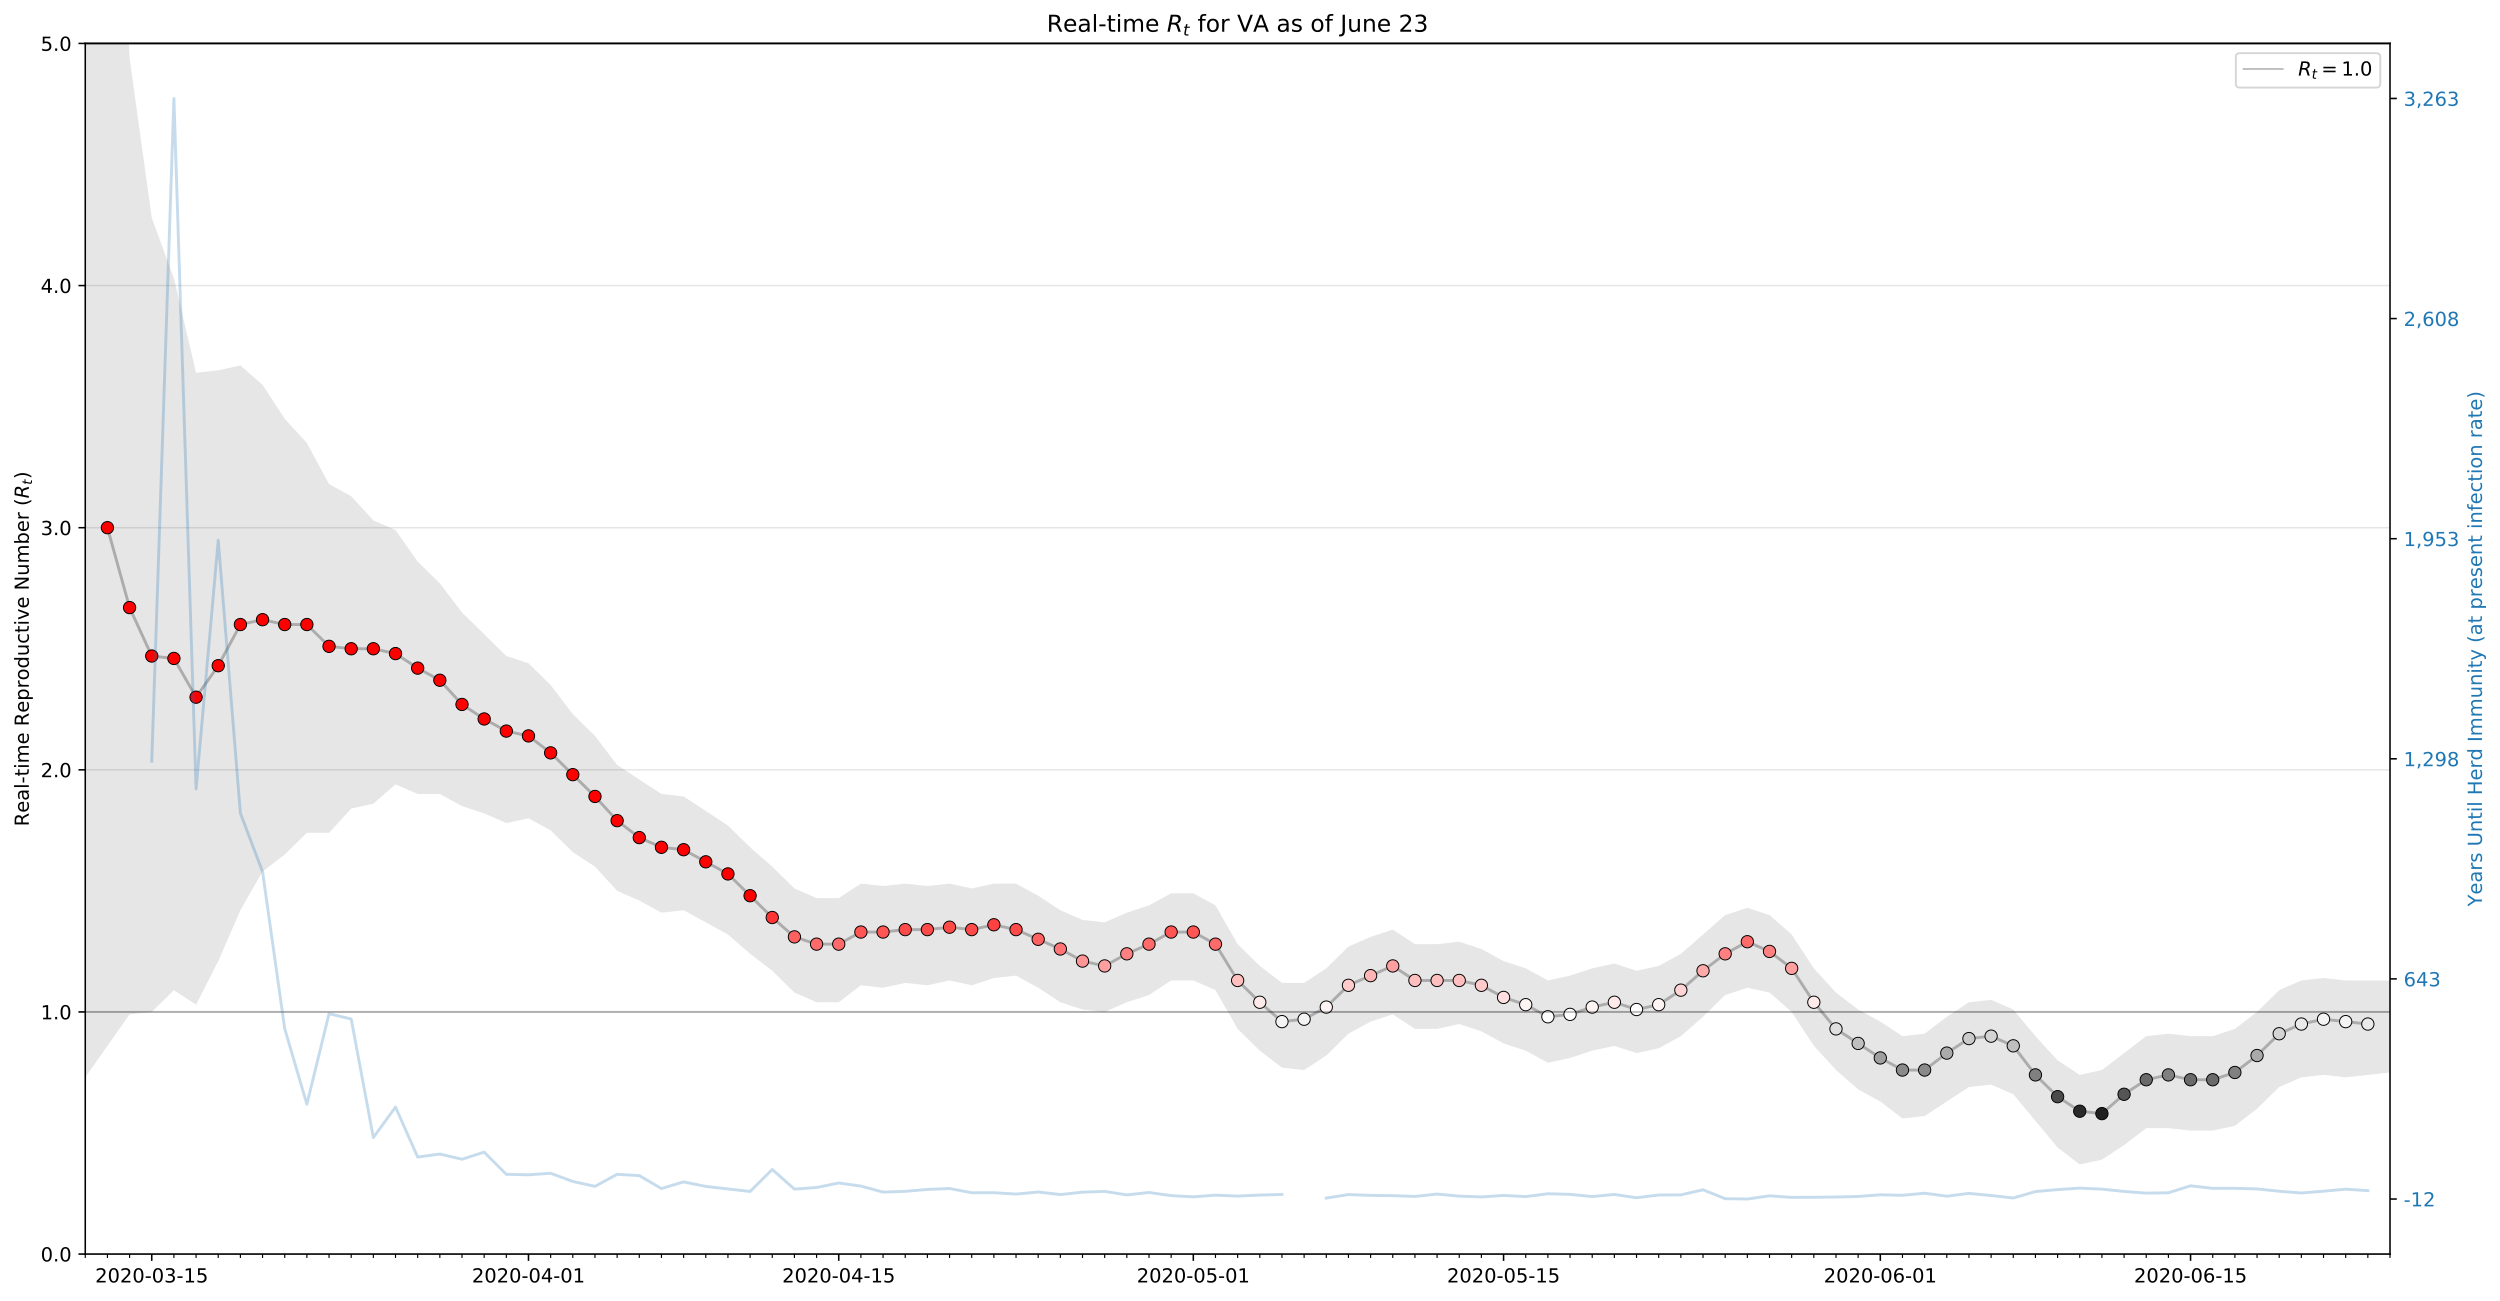 <?xml version="1.0" encoding="utf-8" standalone="no"?>
<!DOCTYPE svg PUBLIC "-//W3C//DTD SVG 1.1//EN"
  "http://www.w3.org/Graphics/SVG/1.1/DTD/svg11.dtd">
<!-- Created with matplotlib (https://matplotlib.org/) -->
<svg height="668.132pt" version="1.1" viewBox="0 0 1284.334 668.132" width="1284.334pt" xmlns="http://www.w3.org/2000/svg" xmlns:xlink="http://www.w3.org/1999/xlink">
 <defs>
  <style type="text/css">
*{stroke-linecap:butt;stroke-linejoin:round;}
  </style>
 </defs>
 <g id="figure_1">
  <g id="patch_1">
   <path d="M 0 668.132 
L 1284.334 668.132 
L 1284.334 0 
L 0 0 
z
" style="fill:#ffffff;"/>
  </g>
  <g id="axes_1">
   <g id="patch_2">
    <path d="M 43.803 644.254 
L 1227.828 644.254 
L 1227.828 22.32 
L 43.803 22.32 
z
" style="fill:#ffffff;"/>
   </g>
   <g id="PolyCollection_1">
    <path clip-path="url(#pb3369d8af1)" d="M 43.803 -442.887 
L 43.803 553.452 
L 55.188 537.281 
L 66.573 521.111 
L 77.958 519.867 
L 89.343 508.672 
L 100.727 516.136 
L 112.112 493.746 
L 123.497 467.625 
L 134.882 447.723 
L 146.267 439.016 
L 157.652 427.821 
L 169.037 427.821 
L 180.421 415.382 
L 191.806 412.895 
L 203.191 402.944 
L 214.576 407.919 
L 225.961 407.919 
L 237.346 414.138 
L 248.731 417.87 
L 260.115 422.846 
L 271.5 420.358 
L 282.885 426.577 
L 294.27 437.772 
L 305.655 445.235 
L 317.04 457.674 
L 328.425 462.649 
L 339.809 468.869 
L 351.194 467.625 
L 362.579 473.844 
L 373.964 480.063 
L 385.349 490.014 
L 396.734 498.721 
L 408.119 509.916 
L 419.503 514.892 
L 430.888 514.892 
L 442.273 506.185 
L 453.658 507.429 
L 465.043 504.941 
L 476.428 506.185 
L 487.812 503.697 
L 499.197 506.185 
L 510.582 502.453 
L 521.967 501.209 
L 533.352 507.429 
L 544.737 514.892 
L 556.122 518.623 
L 567.506 519.867 
L 578.891 514.892 
L 590.276 511.16 
L 601.661 503.697 
L 613.046 503.697 
L 624.431 508.672 
L 635.816 528.574 
L 647.2 539.769 
L 658.585 548.476 
L 669.97 549.72 
L 681.355 542.257 
L 692.74 531.062 
L 704.125 524.843 
L 715.51 521.111 
L 726.894 528.574 
L 738.279 528.574 
L 749.664 526.087 
L 761.049 529.818 
L 772.434 536.038 
L 783.819 539.769 
L 795.204 545.988 
L 806.588 543.501 
L 817.973 539.769 
L 829.358 537.281 
L 840.743 541.013 
L 852.128 538.525 
L 863.513 532.306 
L 874.898 522.355 
L 886.282 511.16 
L 897.667 507.429 
L 909.052 509.916 
L 920.437 519.867 
L 931.822 537.281 
L 943.207 549.72 
L 954.592 559.671 
L 965.976 565.89 
L 977.361 574.597 
L 988.746 573.354 
L 1000.131 565.89 
L 1011.516 558.427 
L 1022.901 557.183 
L 1034.286 562.159 
L 1045.67 575.841 
L 1057.055 589.524 
L 1068.44 598.231 
L 1079.825 595.743 
L 1091.21 588.28 
L 1102.595 579.573 
L 1113.98 579.573 
L 1125.364 580.817 
L 1136.749 580.817 
L 1148.134 578.329 
L 1159.519 569.622 
L 1170.904 558.427 
L 1182.289 553.452 
L 1193.674 552.208 
L 1205.058 553.452 
L 1216.443 552.208 
L 1227.828 550.964 
L 1227.828 503.697 
L 1227.828 503.697 
L 1216.443 503.697 
L 1205.058 503.697 
L 1193.674 502.453 
L 1182.289 503.697 
L 1170.904 508.672 
L 1159.519 519.867 
L 1148.134 528.574 
L 1136.749 532.306 
L 1125.364 532.306 
L 1113.98 531.062 
L 1102.595 532.306 
L 1091.21 541.013 
L 1079.825 549.72 
L 1068.44 552.208 
L 1057.055 544.745 
L 1045.67 532.306 
L 1034.286 518.623 
L 1022.901 513.648 
L 1011.516 514.892 
L 1000.131 522.355 
L 988.746 531.062 
L 977.361 532.306 
L 965.976 524.843 
L 954.592 518.623 
L 943.207 509.916 
L 931.822 497.478 
L 920.437 480.063 
L 909.052 470.113 
L 897.667 466.381 
L 886.282 470.113 
L 874.898 480.063 
L 863.513 490.014 
L 852.128 496.234 
L 840.743 498.721 
L 829.358 494.99 
L 817.973 497.478 
L 806.588 501.209 
L 795.204 503.697 
L 783.819 497.478 
L 772.434 493.746 
L 761.049 487.527 
L 749.664 483.795 
L 738.279 485.039 
L 726.894 485.039 
L 715.51 477.576 
L 704.125 481.307 
L 692.74 486.283 
L 681.355 497.478 
L 669.97 504.941 
L 658.585 504.941 
L 647.2 496.234 
L 635.816 485.039 
L 624.431 465.137 
L 613.046 458.918 
L 601.661 458.918 
L 590.276 465.137 
L 578.891 468.869 
L 567.506 473.844 
L 556.122 472.6 
L 544.737 467.625 
L 533.352 460.162 
L 521.967 453.942 
L 510.582 453.942 
L 499.197 456.43 
L 487.812 453.942 
L 476.428 455.186 
L 465.043 453.942 
L 453.658 455.186 
L 442.273 453.942 
L 430.888 461.405 
L 419.503 461.405 
L 408.119 456.43 
L 396.734 445.235 
L 385.349 435.284 
L 373.964 424.089 
L 362.579 416.626 
L 351.194 409.163 
L 339.809 407.919 
L 328.425 400.456 
L 317.04 392.993 
L 305.655 378.066 
L 294.27 366.871 
L 282.885 351.945 
L 271.5 340.75 
L 260.115 337.019 
L 248.731 325.824 
L 237.346 314.629 
L 225.961 299.703 
L 214.576 288.508 
L 203.191 272.337 
L 191.806 267.362 
L 180.421 254.923 
L 169.037 248.704 
L 157.652 227.558 
L 146.267 215.12 
L 134.882 197.705 
L 123.497 187.754 
L 112.112 190.242 
L 100.727 191.486 
L 89.343 142.975 
L 77.958 111.879 
L 66.573 29.783 
L 55.188 -206.552 
L 43.803 -442.887 
z
" style="fill-opacity:0.1;"/>
   </g>
   <g id="line2d_1">
    <path clip-path="url(#pb3369d8af1)" d="M 55.188 271.094 
L 66.573 312.141 
L 77.958 337.019 
L 89.343 338.262 
L 100.727 358.164 
L 112.112 341.994 
L 123.497 320.848 
L 134.882 318.361 
L 146.267 320.848 
L 157.652 320.848 
L 169.037 332.043 
L 180.421 333.287 
L 191.806 333.287 
L 203.191 335.775 
L 214.576 343.238 
L 225.961 349.457 
L 237.346 361.896 
L 248.731 369.359 
L 260.115 375.579 
L 271.5 378.066 
L 282.885 386.773 
L 294.27 397.968 
L 305.655 409.163 
L 317.04 421.602 
L 328.425 430.309 
L 339.809 435.284 
L 351.194 436.528 
L 362.579 442.747 
L 373.964 448.967 
L 385.349 460.162 
L 396.734 471.356 
L 408.119 481.307 
L 419.503 485.039 
L 430.888 485.039 
L 442.273 478.82 
L 453.658 478.82 
L 465.043 477.576 
L 476.428 477.576 
L 487.812 476.332 
L 499.197 477.576 
L 510.582 475.088 
L 521.967 477.576 
L 533.352 482.551 
L 544.737 487.527 
L 556.122 493.746 
L 567.506 496.234 
L 578.891 490.014 
L 590.276 485.039 
L 601.661 478.82 
L 613.046 478.82 
L 624.431 485.039 
L 635.816 503.697 
L 647.2 514.892 
L 658.585 524.843 
L 669.97 523.599 
L 681.355 517.379 
L 692.74 506.185 
L 704.125 501.209 
L 715.51 496.234 
L 726.894 503.697 
L 738.279 503.697 
L 749.664 503.697 
L 761.049 506.185 
L 772.434 512.404 
L 783.819 516.136 
L 795.204 522.355 
L 806.588 521.111 
L 817.973 517.379 
L 829.358 514.892 
L 840.743 518.623 
L 852.128 516.136 
L 863.513 508.672 
L 874.898 498.721 
L 886.282 490.014 
L 897.667 483.795 
L 909.052 488.771 
L 920.437 497.478 
L 931.822 514.892 
L 943.207 528.574 
L 954.592 536.038 
L 965.976 543.501 
L 977.361 549.72 
L 988.746 549.72 
L 1000.131 541.013 
L 1011.516 533.55 
L 1022.901 532.306 
L 1034.286 537.281 
L 1045.67 552.208 
L 1057.055 563.403 
L 1068.44 570.866 
L 1079.825 572.11 
L 1091.21 562.159 
L 1102.595 554.696 
L 1113.98 552.208 
L 1125.364 554.696 
L 1136.749 554.696 
L 1148.134 550.964 
L 1159.519 542.257 
L 1170.904 531.062 
L 1182.289 526.087 
L 1193.674 523.599 
L 1205.058 524.843 
L 1216.443 526.087 
" style="fill:none;stroke:#000000;stroke-linecap:square;stroke-opacity:0.25;stroke-width:1.5;"/>
   </g>
   <g id="matplotlib.axis_1">
    <g id="xtick_1">
     <g id="line2d_2">
      <defs>
       <path d="M 0 0 
L 0 3.5 
" id="m0bc903f500" style="stroke:#000000;stroke-width:0.8;"/>
      </defs>
      <g>
       <use style="stroke:#000000;stroke-width:0.8;" x="77.958" xlink:href="#m0bc903f500" y="644.254"/>
      </g>
     </g>
     <g id="text_1">
      <!-- 2020-03-15 -->
      <defs>
       <path d="M 19.188 8.297 
L 53.609 8.297 
L 53.609 0 
L 7.328 0 
L 7.328 8.297 
Q 12.938 14.109 22.625 23.891 
Q 32.328 33.688 34.812 36.531 
Q 39.547 41.844 41.422 45.531 
Q 43.312 49.219 43.312 52.781 
Q 43.312 58.594 39.234 62.25 
Q 35.156 65.922 28.609 65.922 
Q 23.969 65.922 18.812 64.312 
Q 13.672 62.703 7.812 59.422 
L 7.812 69.391 
Q 13.766 71.781 18.938 73 
Q 24.125 74.219 28.422 74.219 
Q 39.75 74.219 46.484 68.547 
Q 53.219 62.891 53.219 53.422 
Q 53.219 48.922 51.531 44.891 
Q 49.859 40.875 45.406 35.406 
Q 44.188 33.984 37.641 27.219 
Q 31.109 20.453 19.188 8.297 
z
" id="DejaVuSans-50"/>
       <path d="M 31.781 66.406 
Q 24.172 66.406 20.328 58.906 
Q 16.5 51.422 16.5 36.375 
Q 16.5 21.391 20.328 13.891 
Q 24.172 6.391 31.781 6.391 
Q 39.453 6.391 43.281 13.891 
Q 47.125 21.391 47.125 36.375 
Q 47.125 51.422 43.281 58.906 
Q 39.453 66.406 31.781 66.406 
z
M 31.781 74.219 
Q 44.047 74.219 50.516 64.516 
Q 56.984 54.828 56.984 36.375 
Q 56.984 17.969 50.516 8.266 
Q 44.047 -1.422 31.781 -1.422 
Q 19.531 -1.422 13.062 8.266 
Q 6.594 17.969 6.594 36.375 
Q 6.594 54.828 13.062 64.516 
Q 19.531 74.219 31.781 74.219 
z
" id="DejaVuSans-48"/>
       <path d="M 4.891 31.391 
L 31.203 31.391 
L 31.203 23.391 
L 4.891 23.391 
z
" id="DejaVuSans-45"/>
       <path d="M 40.578 39.312 
Q 47.656 37.797 51.625 33 
Q 55.609 28.219 55.609 21.188 
Q 55.609 10.406 48.188 4.484 
Q 40.766 -1.422 27.094 -1.422 
Q 22.516 -1.422 17.656 -0.516 
Q 12.797 0.391 7.625 2.203 
L 7.625 11.719 
Q 11.719 9.328 16.594 8.109 
Q 21.484 6.891 26.812 6.891 
Q 36.078 6.891 40.938 10.547 
Q 45.797 14.203 45.797 21.188 
Q 45.797 27.641 41.281 31.266 
Q 36.766 34.906 28.719 34.906 
L 20.219 34.906 
L 20.219 43.016 
L 29.109 43.016 
Q 36.375 43.016 40.234 45.922 
Q 44.094 48.828 44.094 54.297 
Q 44.094 59.906 40.109 62.906 
Q 36.141 65.922 28.719 65.922 
Q 24.656 65.922 20.016 65.031 
Q 15.375 64.156 9.812 62.312 
L 9.812 71.094 
Q 15.438 72.656 20.344 73.438 
Q 25.25 74.219 29.594 74.219 
Q 40.828 74.219 47.359 69.109 
Q 53.906 64.016 53.906 55.328 
Q 53.906 49.266 50.438 45.094 
Q 46.969 40.922 40.578 39.312 
z
" id="DejaVuSans-51"/>
       <path d="M 12.406 8.297 
L 28.516 8.297 
L 28.516 63.922 
L 10.984 60.406 
L 10.984 69.391 
L 28.422 72.906 
L 38.281 72.906 
L 38.281 8.297 
L 54.391 8.297 
L 54.391 0 
L 12.406 0 
z
" id="DejaVuSans-49"/>
       <path d="M 10.797 72.906 
L 49.516 72.906 
L 49.516 64.594 
L 19.828 64.594 
L 19.828 46.734 
Q 21.969 47.469 24.109 47.828 
Q 26.266 48.188 28.422 48.188 
Q 40.625 48.188 47.75 41.5 
Q 54.891 34.812 54.891 23.391 
Q 54.891 11.625 47.562 5.094 
Q 40.234 -1.422 26.906 -1.422 
Q 22.312 -1.422 17.547 -0.641 
Q 12.797 0.141 7.719 1.703 
L 7.719 11.625 
Q 12.109 9.234 16.797 8.062 
Q 21.484 6.891 26.703 6.891 
Q 35.156 6.891 40.078 11.328 
Q 45.016 15.766 45.016 23.391 
Q 45.016 31 40.078 35.438 
Q 35.156 39.891 26.703 39.891 
Q 22.75 39.891 18.812 39.016 
Q 14.891 38.141 10.797 36.281 
z
" id="DejaVuSans-53"/>
      </defs>
      <g transform="translate(48.9 658.852)scale(0.1 -0.1)">
       <use xlink:href="#DejaVuSans-50"/>
       <use x="63.623" xlink:href="#DejaVuSans-48"/>
       <use x="127.246" xlink:href="#DejaVuSans-50"/>
       <use x="190.869" xlink:href="#DejaVuSans-48"/>
       <use x="254.492" xlink:href="#DejaVuSans-45"/>
       <use x="290.576" xlink:href="#DejaVuSans-48"/>
       <use x="354.199" xlink:href="#DejaVuSans-51"/>
       <use x="417.822" xlink:href="#DejaVuSans-45"/>
       <use x="453.906" xlink:href="#DejaVuSans-49"/>
       <use x="517.529" xlink:href="#DejaVuSans-53"/>
      </g>
     </g>
    </g>
    <g id="xtick_2">
     <g id="line2d_3">
      <g>
       <use style="stroke:#000000;stroke-width:0.8;" x="271.5" xlink:href="#m0bc903f500" y="644.254"/>
      </g>
     </g>
     <g id="text_2">
      <!-- 2020-04-01 -->
      <defs>
       <path d="M 37.797 64.312 
L 12.891 25.391 
L 37.797 25.391 
z
M 35.203 72.906 
L 47.609 72.906 
L 47.609 25.391 
L 58.016 25.391 
L 58.016 17.188 
L 47.609 17.188 
L 47.609 0 
L 37.797 0 
L 37.797 17.188 
L 4.891 17.188 
L 4.891 26.703 
z
" id="DejaVuSans-52"/>
      </defs>
      <g transform="translate(242.442 658.852)scale(0.1 -0.1)">
       <use xlink:href="#DejaVuSans-50"/>
       <use x="63.623" xlink:href="#DejaVuSans-48"/>
       <use x="127.246" xlink:href="#DejaVuSans-50"/>
       <use x="190.869" xlink:href="#DejaVuSans-48"/>
       <use x="254.492" xlink:href="#DejaVuSans-45"/>
       <use x="290.576" xlink:href="#DejaVuSans-48"/>
       <use x="354.199" xlink:href="#DejaVuSans-52"/>
       <use x="417.822" xlink:href="#DejaVuSans-45"/>
       <use x="453.906" xlink:href="#DejaVuSans-48"/>
       <use x="517.529" xlink:href="#DejaVuSans-49"/>
      </g>
     </g>
    </g>
    <g id="xtick_3">
     <g id="line2d_4">
      <g>
       <use style="stroke:#000000;stroke-width:0.8;" x="430.888" xlink:href="#m0bc903f500" y="644.254"/>
      </g>
     </g>
     <g id="text_3">
      <!-- 2020-04-15 -->
      <g transform="translate(401.83 658.852)scale(0.1 -0.1)">
       <use xlink:href="#DejaVuSans-50"/>
       <use x="63.623" xlink:href="#DejaVuSans-48"/>
       <use x="127.246" xlink:href="#DejaVuSans-50"/>
       <use x="190.869" xlink:href="#DejaVuSans-48"/>
       <use x="254.492" xlink:href="#DejaVuSans-45"/>
       <use x="290.576" xlink:href="#DejaVuSans-48"/>
       <use x="354.199" xlink:href="#DejaVuSans-52"/>
       <use x="417.822" xlink:href="#DejaVuSans-45"/>
       <use x="453.906" xlink:href="#DejaVuSans-49"/>
       <use x="517.529" xlink:href="#DejaVuSans-53"/>
      </g>
     </g>
    </g>
    <g id="xtick_4">
     <g id="line2d_5">
      <g>
       <use style="stroke:#000000;stroke-width:0.8;" x="613.046" xlink:href="#m0bc903f500" y="644.254"/>
      </g>
     </g>
     <g id="text_4">
      <!-- 2020-05-01 -->
      <g transform="translate(583.988 658.852)scale(0.1 -0.1)">
       <use xlink:href="#DejaVuSans-50"/>
       <use x="63.623" xlink:href="#DejaVuSans-48"/>
       <use x="127.246" xlink:href="#DejaVuSans-50"/>
       <use x="190.869" xlink:href="#DejaVuSans-48"/>
       <use x="254.492" xlink:href="#DejaVuSans-45"/>
       <use x="290.576" xlink:href="#DejaVuSans-48"/>
       <use x="354.199" xlink:href="#DejaVuSans-53"/>
       <use x="417.822" xlink:href="#DejaVuSans-45"/>
       <use x="453.906" xlink:href="#DejaVuSans-48"/>
       <use x="517.529" xlink:href="#DejaVuSans-49"/>
      </g>
     </g>
    </g>
    <g id="xtick_5">
     <g id="line2d_6">
      <g>
       <use style="stroke:#000000;stroke-width:0.8;" x="772.434" xlink:href="#m0bc903f500" y="644.254"/>
      </g>
     </g>
     <g id="text_5">
      <!-- 2020-05-15 -->
      <g transform="translate(743.376 658.852)scale(0.1 -0.1)">
       <use xlink:href="#DejaVuSans-50"/>
       <use x="63.623" xlink:href="#DejaVuSans-48"/>
       <use x="127.246" xlink:href="#DejaVuSans-50"/>
       <use x="190.869" xlink:href="#DejaVuSans-48"/>
       <use x="254.492" xlink:href="#DejaVuSans-45"/>
       <use x="290.576" xlink:href="#DejaVuSans-48"/>
       <use x="354.199" xlink:href="#DejaVuSans-53"/>
       <use x="417.822" xlink:href="#DejaVuSans-45"/>
       <use x="453.906" xlink:href="#DejaVuSans-49"/>
       <use x="517.529" xlink:href="#DejaVuSans-53"/>
      </g>
     </g>
    </g>
    <g id="xtick_6">
     <g id="line2d_7">
      <g>
       <use style="stroke:#000000;stroke-width:0.8;" x="965.976" xlink:href="#m0bc903f500" y="644.254"/>
      </g>
     </g>
     <g id="text_6">
      <!-- 2020-06-01 -->
      <defs>
       <path d="M 33.016 40.375 
Q 26.375 40.375 22.484 35.828 
Q 18.609 31.297 18.609 23.391 
Q 18.609 15.531 22.484 10.953 
Q 26.375 6.391 33.016 6.391 
Q 39.656 6.391 43.531 10.953 
Q 47.406 15.531 47.406 23.391 
Q 47.406 31.297 43.531 35.828 
Q 39.656 40.375 33.016 40.375 
z
M 52.594 71.297 
L 52.594 62.312 
Q 48.875 64.062 45.094 64.984 
Q 41.312 65.922 37.594 65.922 
Q 27.828 65.922 22.672 59.328 
Q 17.531 52.734 16.797 39.406 
Q 19.672 43.656 24.016 45.922 
Q 28.375 48.188 33.594 48.188 
Q 44.578 48.188 50.953 41.516 
Q 57.328 34.859 57.328 23.391 
Q 57.328 12.156 50.688 5.359 
Q 44.047 -1.422 33.016 -1.422 
Q 20.359 -1.422 13.672 8.266 
Q 6.984 17.969 6.984 36.375 
Q 6.984 53.656 15.188 63.938 
Q 23.391 74.219 37.203 74.219 
Q 40.922 74.219 44.703 73.484 
Q 48.484 72.75 52.594 71.297 
z
" id="DejaVuSans-54"/>
      </defs>
      <g transform="translate(936.919 658.852)scale(0.1 -0.1)">
       <use xlink:href="#DejaVuSans-50"/>
       <use x="63.623" xlink:href="#DejaVuSans-48"/>
       <use x="127.246" xlink:href="#DejaVuSans-50"/>
       <use x="190.869" xlink:href="#DejaVuSans-48"/>
       <use x="254.492" xlink:href="#DejaVuSans-45"/>
       <use x="290.576" xlink:href="#DejaVuSans-48"/>
       <use x="354.199" xlink:href="#DejaVuSans-54"/>
       <use x="417.822" xlink:href="#DejaVuSans-45"/>
       <use x="453.906" xlink:href="#DejaVuSans-48"/>
       <use x="517.529" xlink:href="#DejaVuSans-49"/>
      </g>
     </g>
    </g>
    <g id="xtick_7">
     <g id="line2d_8">
      <g>
       <use style="stroke:#000000;stroke-width:0.8;" x="1125.364" xlink:href="#m0bc903f500" y="644.254"/>
      </g>
     </g>
     <g id="text_7">
      <!-- 2020-06-15 -->
      <g transform="translate(1096.307 658.852)scale(0.1 -0.1)">
       <use xlink:href="#DejaVuSans-50"/>
       <use x="63.623" xlink:href="#DejaVuSans-48"/>
       <use x="127.246" xlink:href="#DejaVuSans-50"/>
       <use x="190.869" xlink:href="#DejaVuSans-48"/>
       <use x="254.492" xlink:href="#DejaVuSans-45"/>
       <use x="290.576" xlink:href="#DejaVuSans-48"/>
       <use x="354.199" xlink:href="#DejaVuSans-54"/>
       <use x="417.822" xlink:href="#DejaVuSans-45"/>
       <use x="453.906" xlink:href="#DejaVuSans-49"/>
       <use x="517.529" xlink:href="#DejaVuSans-53"/>
      </g>
     </g>
    </g>
    <g id="xtick_8">
     <g id="line2d_9">
      <defs>
       <path d="M 0 0 
L 0 2 
" id="m6703644694" style="stroke:#000000;stroke-width:0.6;"/>
      </defs>
      <g>
       <use style="stroke:#000000;stroke-width:0.6;" x="43.803" xlink:href="#m6703644694" y="644.254"/>
      </g>
     </g>
    </g>
    <g id="xtick_9">
     <g id="line2d_10">
      <g>
       <use style="stroke:#000000;stroke-width:0.6;" x="55.188" xlink:href="#m6703644694" y="644.254"/>
      </g>
     </g>
    </g>
    <g id="xtick_10">
     <g id="line2d_11">
      <g>
       <use style="stroke:#000000;stroke-width:0.6;" x="66.573" xlink:href="#m6703644694" y="644.254"/>
      </g>
     </g>
    </g>
    <g id="xtick_11">
     <g id="line2d_12">
      <g>
       <use style="stroke:#000000;stroke-width:0.6;" x="89.343" xlink:href="#m6703644694" y="644.254"/>
      </g>
     </g>
    </g>
    <g id="xtick_12">
     <g id="line2d_13">
      <g>
       <use style="stroke:#000000;stroke-width:0.6;" x="100.727" xlink:href="#m6703644694" y="644.254"/>
      </g>
     </g>
    </g>
    <g id="xtick_13">
     <g id="line2d_14">
      <g>
       <use style="stroke:#000000;stroke-width:0.6;" x="112.112" xlink:href="#m6703644694" y="644.254"/>
      </g>
     </g>
    </g>
    <g id="xtick_14">
     <g id="line2d_15">
      <g>
       <use style="stroke:#000000;stroke-width:0.6;" x="123.497" xlink:href="#m6703644694" y="644.254"/>
      </g>
     </g>
    </g>
    <g id="xtick_15">
     <g id="line2d_16">
      <g>
       <use style="stroke:#000000;stroke-width:0.6;" x="134.882" xlink:href="#m6703644694" y="644.254"/>
      </g>
     </g>
    </g>
    <g id="xtick_16">
     <g id="line2d_17">
      <g>
       <use style="stroke:#000000;stroke-width:0.6;" x="146.267" xlink:href="#m6703644694" y="644.254"/>
      </g>
     </g>
    </g>
    <g id="xtick_17">
     <g id="line2d_18">
      <g>
       <use style="stroke:#000000;stroke-width:0.6;" x="157.652" xlink:href="#m6703644694" y="644.254"/>
      </g>
     </g>
    </g>
    <g id="xtick_18">
     <g id="line2d_19">
      <g>
       <use style="stroke:#000000;stroke-width:0.6;" x="169.037" xlink:href="#m6703644694" y="644.254"/>
      </g>
     </g>
    </g>
    <g id="xtick_19">
     <g id="line2d_20">
      <g>
       <use style="stroke:#000000;stroke-width:0.6;" x="180.421" xlink:href="#m6703644694" y="644.254"/>
      </g>
     </g>
    </g>
    <g id="xtick_20">
     <g id="line2d_21">
      <g>
       <use style="stroke:#000000;stroke-width:0.6;" x="191.806" xlink:href="#m6703644694" y="644.254"/>
      </g>
     </g>
    </g>
    <g id="xtick_21">
     <g id="line2d_22">
      <g>
       <use style="stroke:#000000;stroke-width:0.6;" x="203.191" xlink:href="#m6703644694" y="644.254"/>
      </g>
     </g>
    </g>
    <g id="xtick_22">
     <g id="line2d_23">
      <g>
       <use style="stroke:#000000;stroke-width:0.6;" x="214.576" xlink:href="#m6703644694" y="644.254"/>
      </g>
     </g>
    </g>
    <g id="xtick_23">
     <g id="line2d_24">
      <g>
       <use style="stroke:#000000;stroke-width:0.6;" x="225.961" xlink:href="#m6703644694" y="644.254"/>
      </g>
     </g>
    </g>
    <g id="xtick_24">
     <g id="line2d_25">
      <g>
       <use style="stroke:#000000;stroke-width:0.6;" x="237.346" xlink:href="#m6703644694" y="644.254"/>
      </g>
     </g>
    </g>
    <g id="xtick_25">
     <g id="line2d_26">
      <g>
       <use style="stroke:#000000;stroke-width:0.6;" x="248.731" xlink:href="#m6703644694" y="644.254"/>
      </g>
     </g>
    </g>
    <g id="xtick_26">
     <g id="line2d_27">
      <g>
       <use style="stroke:#000000;stroke-width:0.6;" x="260.115" xlink:href="#m6703644694" y="644.254"/>
      </g>
     </g>
    </g>
    <g id="xtick_27">
     <g id="line2d_28">
      <g>
       <use style="stroke:#000000;stroke-width:0.6;" x="282.885" xlink:href="#m6703644694" y="644.254"/>
      </g>
     </g>
    </g>
    <g id="xtick_28">
     <g id="line2d_29">
      <g>
       <use style="stroke:#000000;stroke-width:0.6;" x="294.27" xlink:href="#m6703644694" y="644.254"/>
      </g>
     </g>
    </g>
    <g id="xtick_29">
     <g id="line2d_30">
      <g>
       <use style="stroke:#000000;stroke-width:0.6;" x="305.655" xlink:href="#m6703644694" y="644.254"/>
      </g>
     </g>
    </g>
    <g id="xtick_30">
     <g id="line2d_31">
      <g>
       <use style="stroke:#000000;stroke-width:0.6;" x="317.04" xlink:href="#m6703644694" y="644.254"/>
      </g>
     </g>
    </g>
    <g id="xtick_31">
     <g id="line2d_32">
      <g>
       <use style="stroke:#000000;stroke-width:0.6;" x="328.425" xlink:href="#m6703644694" y="644.254"/>
      </g>
     </g>
    </g>
    <g id="xtick_32">
     <g id="line2d_33">
      <g>
       <use style="stroke:#000000;stroke-width:0.6;" x="339.809" xlink:href="#m6703644694" y="644.254"/>
      </g>
     </g>
    </g>
    <g id="xtick_33">
     <g id="line2d_34">
      <g>
       <use style="stroke:#000000;stroke-width:0.6;" x="351.194" xlink:href="#m6703644694" y="644.254"/>
      </g>
     </g>
    </g>
    <g id="xtick_34">
     <g id="line2d_35">
      <g>
       <use style="stroke:#000000;stroke-width:0.6;" x="362.579" xlink:href="#m6703644694" y="644.254"/>
      </g>
     </g>
    </g>
    <g id="xtick_35">
     <g id="line2d_36">
      <g>
       <use style="stroke:#000000;stroke-width:0.6;" x="373.964" xlink:href="#m6703644694" y="644.254"/>
      </g>
     </g>
    </g>
    <g id="xtick_36">
     <g id="line2d_37">
      <g>
       <use style="stroke:#000000;stroke-width:0.6;" x="385.349" xlink:href="#m6703644694" y="644.254"/>
      </g>
     </g>
    </g>
    <g id="xtick_37">
     <g id="line2d_38">
      <g>
       <use style="stroke:#000000;stroke-width:0.6;" x="396.734" xlink:href="#m6703644694" y="644.254"/>
      </g>
     </g>
    </g>
    <g id="xtick_38">
     <g id="line2d_39">
      <g>
       <use style="stroke:#000000;stroke-width:0.6;" x="408.119" xlink:href="#m6703644694" y="644.254"/>
      </g>
     </g>
    </g>
    <g id="xtick_39">
     <g id="line2d_40">
      <g>
       <use style="stroke:#000000;stroke-width:0.6;" x="419.503" xlink:href="#m6703644694" y="644.254"/>
      </g>
     </g>
    </g>
    <g id="xtick_40">
     <g id="line2d_41">
      <g>
       <use style="stroke:#000000;stroke-width:0.6;" x="442.273" xlink:href="#m6703644694" y="644.254"/>
      </g>
     </g>
    </g>
    <g id="xtick_41">
     <g id="line2d_42">
      <g>
       <use style="stroke:#000000;stroke-width:0.6;" x="453.658" xlink:href="#m6703644694" y="644.254"/>
      </g>
     </g>
    </g>
    <g id="xtick_42">
     <g id="line2d_43">
      <g>
       <use style="stroke:#000000;stroke-width:0.6;" x="465.043" xlink:href="#m6703644694" y="644.254"/>
      </g>
     </g>
    </g>
    <g id="xtick_43">
     <g id="line2d_44">
      <g>
       <use style="stroke:#000000;stroke-width:0.6;" x="476.428" xlink:href="#m6703644694" y="644.254"/>
      </g>
     </g>
    </g>
    <g id="xtick_44">
     <g id="line2d_45">
      <g>
       <use style="stroke:#000000;stroke-width:0.6;" x="487.812" xlink:href="#m6703644694" y="644.254"/>
      </g>
     </g>
    </g>
    <g id="xtick_45">
     <g id="line2d_46">
      <g>
       <use style="stroke:#000000;stroke-width:0.6;" x="499.197" xlink:href="#m6703644694" y="644.254"/>
      </g>
     </g>
    </g>
    <g id="xtick_46">
     <g id="line2d_47">
      <g>
       <use style="stroke:#000000;stroke-width:0.6;" x="510.582" xlink:href="#m6703644694" y="644.254"/>
      </g>
     </g>
    </g>
    <g id="xtick_47">
     <g id="line2d_48">
      <g>
       <use style="stroke:#000000;stroke-width:0.6;" x="521.967" xlink:href="#m6703644694" y="644.254"/>
      </g>
     </g>
    </g>
    <g id="xtick_48">
     <g id="line2d_49">
      <g>
       <use style="stroke:#000000;stroke-width:0.6;" x="533.352" xlink:href="#m6703644694" y="644.254"/>
      </g>
     </g>
    </g>
    <g id="xtick_49">
     <g id="line2d_50">
      <g>
       <use style="stroke:#000000;stroke-width:0.6;" x="544.737" xlink:href="#m6703644694" y="644.254"/>
      </g>
     </g>
    </g>
    <g id="xtick_50">
     <g id="line2d_51">
      <g>
       <use style="stroke:#000000;stroke-width:0.6;" x="556.122" xlink:href="#m6703644694" y="644.254"/>
      </g>
     </g>
    </g>
    <g id="xtick_51">
     <g id="line2d_52">
      <g>
       <use style="stroke:#000000;stroke-width:0.6;" x="567.506" xlink:href="#m6703644694" y="644.254"/>
      </g>
     </g>
    </g>
    <g id="xtick_52">
     <g id="line2d_53">
      <g>
       <use style="stroke:#000000;stroke-width:0.6;" x="578.891" xlink:href="#m6703644694" y="644.254"/>
      </g>
     </g>
    </g>
    <g id="xtick_53">
     <g id="line2d_54">
      <g>
       <use style="stroke:#000000;stroke-width:0.6;" x="590.276" xlink:href="#m6703644694" y="644.254"/>
      </g>
     </g>
    </g>
    <g id="xtick_54">
     <g id="line2d_55">
      <g>
       <use style="stroke:#000000;stroke-width:0.6;" x="601.661" xlink:href="#m6703644694" y="644.254"/>
      </g>
     </g>
    </g>
    <g id="xtick_55">
     <g id="line2d_56">
      <g>
       <use style="stroke:#000000;stroke-width:0.6;" x="624.431" xlink:href="#m6703644694" y="644.254"/>
      </g>
     </g>
    </g>
    <g id="xtick_56">
     <g id="line2d_57">
      <g>
       <use style="stroke:#000000;stroke-width:0.6;" x="635.816" xlink:href="#m6703644694" y="644.254"/>
      </g>
     </g>
    </g>
    <g id="xtick_57">
     <g id="line2d_58">
      <g>
       <use style="stroke:#000000;stroke-width:0.6;" x="647.2" xlink:href="#m6703644694" y="644.254"/>
      </g>
     </g>
    </g>
    <g id="xtick_58">
     <g id="line2d_59">
      <g>
       <use style="stroke:#000000;stroke-width:0.6;" x="658.585" xlink:href="#m6703644694" y="644.254"/>
      </g>
     </g>
    </g>
    <g id="xtick_59">
     <g id="line2d_60">
      <g>
       <use style="stroke:#000000;stroke-width:0.6;" x="669.97" xlink:href="#m6703644694" y="644.254"/>
      </g>
     </g>
    </g>
    <g id="xtick_60">
     <g id="line2d_61">
      <g>
       <use style="stroke:#000000;stroke-width:0.6;" x="681.355" xlink:href="#m6703644694" y="644.254"/>
      </g>
     </g>
    </g>
    <g id="xtick_61">
     <g id="line2d_62">
      <g>
       <use style="stroke:#000000;stroke-width:0.6;" x="692.74" xlink:href="#m6703644694" y="644.254"/>
      </g>
     </g>
    </g>
    <g id="xtick_62">
     <g id="line2d_63">
      <g>
       <use style="stroke:#000000;stroke-width:0.6;" x="704.125" xlink:href="#m6703644694" y="644.254"/>
      </g>
     </g>
    </g>
    <g id="xtick_63">
     <g id="line2d_64">
      <g>
       <use style="stroke:#000000;stroke-width:0.6;" x="715.51" xlink:href="#m6703644694" y="644.254"/>
      </g>
     </g>
    </g>
    <g id="xtick_64">
     <g id="line2d_65">
      <g>
       <use style="stroke:#000000;stroke-width:0.6;" x="726.894" xlink:href="#m6703644694" y="644.254"/>
      </g>
     </g>
    </g>
    <g id="xtick_65">
     <g id="line2d_66">
      <g>
       <use style="stroke:#000000;stroke-width:0.6;" x="738.279" xlink:href="#m6703644694" y="644.254"/>
      </g>
     </g>
    </g>
    <g id="xtick_66">
     <g id="line2d_67">
      <g>
       <use style="stroke:#000000;stroke-width:0.6;" x="749.664" xlink:href="#m6703644694" y="644.254"/>
      </g>
     </g>
    </g>
    <g id="xtick_67">
     <g id="line2d_68">
      <g>
       <use style="stroke:#000000;stroke-width:0.6;" x="761.049" xlink:href="#m6703644694" y="644.254"/>
      </g>
     </g>
    </g>
    <g id="xtick_68">
     <g id="line2d_69">
      <g>
       <use style="stroke:#000000;stroke-width:0.6;" x="783.819" xlink:href="#m6703644694" y="644.254"/>
      </g>
     </g>
    </g>
    <g id="xtick_69">
     <g id="line2d_70">
      <g>
       <use style="stroke:#000000;stroke-width:0.6;" x="795.204" xlink:href="#m6703644694" y="644.254"/>
      </g>
     </g>
    </g>
    <g id="xtick_70">
     <g id="line2d_71">
      <g>
       <use style="stroke:#000000;stroke-width:0.6;" x="806.588" xlink:href="#m6703644694" y="644.254"/>
      </g>
     </g>
    </g>
    <g id="xtick_71">
     <g id="line2d_72">
      <g>
       <use style="stroke:#000000;stroke-width:0.6;" x="817.973" xlink:href="#m6703644694" y="644.254"/>
      </g>
     </g>
    </g>
    <g id="xtick_72">
     <g id="line2d_73">
      <g>
       <use style="stroke:#000000;stroke-width:0.6;" x="829.358" xlink:href="#m6703644694" y="644.254"/>
      </g>
     </g>
    </g>
    <g id="xtick_73">
     <g id="line2d_74">
      <g>
       <use style="stroke:#000000;stroke-width:0.6;" x="840.743" xlink:href="#m6703644694" y="644.254"/>
      </g>
     </g>
    </g>
    <g id="xtick_74">
     <g id="line2d_75">
      <g>
       <use style="stroke:#000000;stroke-width:0.6;" x="852.128" xlink:href="#m6703644694" y="644.254"/>
      </g>
     </g>
    </g>
    <g id="xtick_75">
     <g id="line2d_76">
      <g>
       <use style="stroke:#000000;stroke-width:0.6;" x="863.513" xlink:href="#m6703644694" y="644.254"/>
      </g>
     </g>
    </g>
    <g id="xtick_76">
     <g id="line2d_77">
      <g>
       <use style="stroke:#000000;stroke-width:0.6;" x="874.898" xlink:href="#m6703644694" y="644.254"/>
      </g>
     </g>
    </g>
    <g id="xtick_77">
     <g id="line2d_78">
      <g>
       <use style="stroke:#000000;stroke-width:0.6;" x="886.282" xlink:href="#m6703644694" y="644.254"/>
      </g>
     </g>
    </g>
    <g id="xtick_78">
     <g id="line2d_79">
      <g>
       <use style="stroke:#000000;stroke-width:0.6;" x="897.667" xlink:href="#m6703644694" y="644.254"/>
      </g>
     </g>
    </g>
    <g id="xtick_79">
     <g id="line2d_80">
      <g>
       <use style="stroke:#000000;stroke-width:0.6;" x="909.052" xlink:href="#m6703644694" y="644.254"/>
      </g>
     </g>
    </g>
    <g id="xtick_80">
     <g id="line2d_81">
      <g>
       <use style="stroke:#000000;stroke-width:0.6;" x="920.437" xlink:href="#m6703644694" y="644.254"/>
      </g>
     </g>
    </g>
    <g id="xtick_81">
     <g id="line2d_82">
      <g>
       <use style="stroke:#000000;stroke-width:0.6;" x="931.822" xlink:href="#m6703644694" y="644.254"/>
      </g>
     </g>
    </g>
    <g id="xtick_82">
     <g id="line2d_83">
      <g>
       <use style="stroke:#000000;stroke-width:0.6;" x="943.207" xlink:href="#m6703644694" y="644.254"/>
      </g>
     </g>
    </g>
    <g id="xtick_83">
     <g id="line2d_84">
      <g>
       <use style="stroke:#000000;stroke-width:0.6;" x="954.592" xlink:href="#m6703644694" y="644.254"/>
      </g>
     </g>
    </g>
    <g id="xtick_84">
     <g id="line2d_85">
      <g>
       <use style="stroke:#000000;stroke-width:0.6;" x="977.361" xlink:href="#m6703644694" y="644.254"/>
      </g>
     </g>
    </g>
    <g id="xtick_85">
     <g id="line2d_86">
      <g>
       <use style="stroke:#000000;stroke-width:0.6;" x="988.746" xlink:href="#m6703644694" y="644.254"/>
      </g>
     </g>
    </g>
    <g id="xtick_86">
     <g id="line2d_87">
      <g>
       <use style="stroke:#000000;stroke-width:0.6;" x="1000.131" xlink:href="#m6703644694" y="644.254"/>
      </g>
     </g>
    </g>
    <g id="xtick_87">
     <g id="line2d_88">
      <g>
       <use style="stroke:#000000;stroke-width:0.6;" x="1011.516" xlink:href="#m6703644694" y="644.254"/>
      </g>
     </g>
    </g>
    <g id="xtick_88">
     <g id="line2d_89">
      <g>
       <use style="stroke:#000000;stroke-width:0.6;" x="1022.901" xlink:href="#m6703644694" y="644.254"/>
      </g>
     </g>
    </g>
    <g id="xtick_89">
     <g id="line2d_90">
      <g>
       <use style="stroke:#000000;stroke-width:0.6;" x="1034.286" xlink:href="#m6703644694" y="644.254"/>
      </g>
     </g>
    </g>
    <g id="xtick_90">
     <g id="line2d_91">
      <g>
       <use style="stroke:#000000;stroke-width:0.6;" x="1045.67" xlink:href="#m6703644694" y="644.254"/>
      </g>
     </g>
    </g>
    <g id="xtick_91">
     <g id="line2d_92">
      <g>
       <use style="stroke:#000000;stroke-width:0.6;" x="1057.055" xlink:href="#m6703644694" y="644.254"/>
      </g>
     </g>
    </g>
    <g id="xtick_92">
     <g id="line2d_93">
      <g>
       <use style="stroke:#000000;stroke-width:0.6;" x="1068.44" xlink:href="#m6703644694" y="644.254"/>
      </g>
     </g>
    </g>
    <g id="xtick_93">
     <g id="line2d_94">
      <g>
       <use style="stroke:#000000;stroke-width:0.6;" x="1079.825" xlink:href="#m6703644694" y="644.254"/>
      </g>
     </g>
    </g>
    <g id="xtick_94">
     <g id="line2d_95">
      <g>
       <use style="stroke:#000000;stroke-width:0.6;" x="1091.21" xlink:href="#m6703644694" y="644.254"/>
      </g>
     </g>
    </g>
    <g id="xtick_95">
     <g id="line2d_96">
      <g>
       <use style="stroke:#000000;stroke-width:0.6;" x="1102.595" xlink:href="#m6703644694" y="644.254"/>
      </g>
     </g>
    </g>
    <g id="xtick_96">
     <g id="line2d_97">
      <g>
       <use style="stroke:#000000;stroke-width:0.6;" x="1113.98" xlink:href="#m6703644694" y="644.254"/>
      </g>
     </g>
    </g>
    <g id="xtick_97">
     <g id="line2d_98">
      <g>
       <use style="stroke:#000000;stroke-width:0.6;" x="1136.749" xlink:href="#m6703644694" y="644.254"/>
      </g>
     </g>
    </g>
    <g id="xtick_98">
     <g id="line2d_99">
      <g>
       <use style="stroke:#000000;stroke-width:0.6;" x="1148.134" xlink:href="#m6703644694" y="644.254"/>
      </g>
     </g>
    </g>
    <g id="xtick_99">
     <g id="line2d_100">
      <g>
       <use style="stroke:#000000;stroke-width:0.6;" x="1159.519" xlink:href="#m6703644694" y="644.254"/>
      </g>
     </g>
    </g>
    <g id="xtick_100">
     <g id="line2d_101">
      <g>
       <use style="stroke:#000000;stroke-width:0.6;" x="1170.904" xlink:href="#m6703644694" y="644.254"/>
      </g>
     </g>
    </g>
    <g id="xtick_101">
     <g id="line2d_102">
      <g>
       <use style="stroke:#000000;stroke-width:0.6;" x="1182.289" xlink:href="#m6703644694" y="644.254"/>
      </g>
     </g>
    </g>
    <g id="xtick_102">
     <g id="line2d_103">
      <g>
       <use style="stroke:#000000;stroke-width:0.6;" x="1193.674" xlink:href="#m6703644694" y="644.254"/>
      </g>
     </g>
    </g>
    <g id="xtick_103">
     <g id="line2d_104">
      <g>
       <use style="stroke:#000000;stroke-width:0.6;" x="1205.058" xlink:href="#m6703644694" y="644.254"/>
      </g>
     </g>
    </g>
    <g id="xtick_104">
     <g id="line2d_105">
      <g>
       <use style="stroke:#000000;stroke-width:0.6;" x="1216.443" xlink:href="#m6703644694" y="644.254"/>
      </g>
     </g>
    </g>
    <g id="xtick_105">
     <g id="line2d_106">
      <g>
       <use style="stroke:#000000;stroke-width:0.6;" x="1227.828" xlink:href="#m6703644694" y="644.254"/>
      </g>
     </g>
    </g>
   </g>
   <g id="matplotlib.axis_2">
    <g id="ytick_1">
     <g id="line2d_107">
      <path clip-path="url(#pb3369d8af1)" d="M 43.803 644.254 
L 1227.828 644.254 
" style="fill:none;stroke:#000000;stroke-linecap:square;stroke-opacity:0.1;stroke-width:0.8;"/>
     </g>
     <g id="line2d_108">
      <defs>
       <path d="M 0 0 
L -3.5 0 
" id="m759d9b9b8a" style="stroke:#000000;stroke-width:0.8;"/>
      </defs>
      <g>
       <use style="stroke:#000000;stroke-width:0.8;" x="43.803" xlink:href="#m759d9b9b8a" y="644.254"/>
      </g>
     </g>
     <g id="text_8">
      <!-- 0.0 -->
      <defs>
       <path d="M 10.688 12.406 
L 21 12.406 
L 21 0 
L 10.688 0 
z
" id="DejaVuSans-46"/>
      </defs>
      <g transform="translate(20.9 648.053)scale(0.1 -0.1)">
       <use xlink:href="#DejaVuSans-48"/>
       <use x="63.623" xlink:href="#DejaVuSans-46"/>
       <use x="95.41" xlink:href="#DejaVuSans-48"/>
      </g>
     </g>
    </g>
    <g id="ytick_2">
     <g id="line2d_109">
      <path clip-path="url(#pb3369d8af1)" d="M 43.803 519.867 
L 1227.828 519.867 
" style="fill:none;stroke:#000000;stroke-linecap:square;stroke-opacity:0.1;stroke-width:0.8;"/>
     </g>
     <g id="line2d_110">
      <g>
       <use style="stroke:#000000;stroke-width:0.8;" x="43.803" xlink:href="#m759d9b9b8a" y="519.867"/>
      </g>
     </g>
     <g id="text_9">
      <!-- 1.0 -->
      <g transform="translate(20.9 523.666)scale(0.1 -0.1)">
       <use xlink:href="#DejaVuSans-49"/>
       <use x="63.623" xlink:href="#DejaVuSans-46"/>
       <use x="95.41" xlink:href="#DejaVuSans-48"/>
      </g>
     </g>
    </g>
    <g id="ytick_3">
     <g id="line2d_111">
      <path clip-path="url(#pb3369d8af1)" d="M 43.803 395.48 
L 1227.828 395.48 
" style="fill:none;stroke:#000000;stroke-linecap:square;stroke-opacity:0.1;stroke-width:0.8;"/>
     </g>
     <g id="line2d_112">
      <g>
       <use style="stroke:#000000;stroke-width:0.8;" x="43.803" xlink:href="#m759d9b9b8a" y="395.48"/>
      </g>
     </g>
     <g id="text_10">
      <!-- 2.0 -->
      <g transform="translate(20.9 399.28)scale(0.1 -0.1)">
       <use xlink:href="#DejaVuSans-50"/>
       <use x="63.623" xlink:href="#DejaVuSans-46"/>
       <use x="95.41" xlink:href="#DejaVuSans-48"/>
      </g>
     </g>
    </g>
    <g id="ytick_4">
     <g id="line2d_113">
      <path clip-path="url(#pb3369d8af1)" d="M 43.803 271.094 
L 1227.828 271.094 
" style="fill:none;stroke:#000000;stroke-linecap:square;stroke-opacity:0.1;stroke-width:0.8;"/>
     </g>
     <g id="line2d_114">
      <g>
       <use style="stroke:#000000;stroke-width:0.8;" x="43.803" xlink:href="#m759d9b9b8a" y="271.094"/>
      </g>
     </g>
     <g id="text_11">
      <!-- 3.0 -->
      <g transform="translate(20.9 274.893)scale(0.1 -0.1)">
       <use xlink:href="#DejaVuSans-51"/>
       <use x="63.623" xlink:href="#DejaVuSans-46"/>
       <use x="95.41" xlink:href="#DejaVuSans-48"/>
      </g>
     </g>
    </g>
    <g id="ytick_5">
     <g id="line2d_115">
      <path clip-path="url(#pb3369d8af1)" d="M 43.803 146.707 
L 1227.828 146.707 
" style="fill:none;stroke:#000000;stroke-linecap:square;stroke-opacity:0.1;stroke-width:0.8;"/>
     </g>
     <g id="line2d_116">
      <g>
       <use style="stroke:#000000;stroke-width:0.8;" x="43.803" xlink:href="#m759d9b9b8a" y="146.707"/>
      </g>
     </g>
     <g id="text_12">
      <!-- 4.0 -->
      <g transform="translate(20.9 150.506)scale(0.1 -0.1)">
       <use xlink:href="#DejaVuSans-52"/>
       <use x="63.623" xlink:href="#DejaVuSans-46"/>
       <use x="95.41" xlink:href="#DejaVuSans-48"/>
      </g>
     </g>
    </g>
    <g id="ytick_6">
     <g id="line2d_117">
      <path clip-path="url(#pb3369d8af1)" d="M 43.803 22.32 
L 1227.828 22.32 
" style="fill:none;stroke:#000000;stroke-linecap:square;stroke-opacity:0.1;stroke-width:0.8;"/>
     </g>
     <g id="line2d_118">
      <g>
       <use style="stroke:#000000;stroke-width:0.8;" x="43.803" xlink:href="#m759d9b9b8a" y="22.32"/>
      </g>
     </g>
     <g id="text_13">
      <!-- 5.0 -->
      <g transform="translate(20.9 26.119)scale(0.1 -0.1)">
       <use xlink:href="#DejaVuSans-53"/>
       <use x="63.623" xlink:href="#DejaVuSans-46"/>
       <use x="95.41" xlink:href="#DejaVuSans-48"/>
      </g>
     </g>
    </g>
    <g id="text_14">
     <!-- Real-time Reproductive Number ($R_t$) -->
     <defs>
      <path d="M 44.391 34.188 
Q 47.562 33.109 50.562 29.594 
Q 53.562 26.078 56.594 19.922 
L 66.609 0 
L 56 0 
L 46.688 18.703 
Q 43.062 26.031 39.672 28.422 
Q 36.281 30.812 30.422 30.812 
L 19.672 30.812 
L 19.672 0 
L 9.812 0 
L 9.812 72.906 
L 32.078 72.906 
Q 44.578 72.906 50.734 67.672 
Q 56.891 62.453 56.891 51.906 
Q 56.891 45.016 53.688 40.469 
Q 50.484 35.938 44.391 34.188 
z
M 19.672 64.797 
L 19.672 38.922 
L 32.078 38.922 
Q 39.203 38.922 42.844 42.219 
Q 46.484 45.516 46.484 51.906 
Q 46.484 58.297 42.844 61.547 
Q 39.203 64.797 32.078 64.797 
z
" id="DejaVuSans-82"/>
      <path d="M 56.203 29.594 
L 56.203 25.203 
L 14.891 25.203 
Q 15.484 15.922 20.484 11.062 
Q 25.484 6.203 34.422 6.203 
Q 39.594 6.203 44.453 7.469 
Q 49.312 8.734 54.109 11.281 
L 54.109 2.781 
Q 49.266 0.734 44.188 -0.344 
Q 39.109 -1.422 33.891 -1.422 
Q 20.797 -1.422 13.156 6.188 
Q 5.516 13.812 5.516 26.812 
Q 5.516 40.234 12.766 48.109 
Q 20.016 56 32.328 56 
Q 43.359 56 49.781 48.891 
Q 56.203 41.797 56.203 29.594 
z
M 47.219 32.234 
Q 47.125 39.594 43.094 43.984 
Q 39.062 48.391 32.422 48.391 
Q 24.906 48.391 20.391 44.141 
Q 15.875 39.891 15.188 32.172 
z
" id="DejaVuSans-101"/>
      <path d="M 34.281 27.484 
Q 23.391 27.484 19.188 25 
Q 14.984 22.516 14.984 16.5 
Q 14.984 11.719 18.141 8.906 
Q 21.297 6.109 26.703 6.109 
Q 34.188 6.109 38.703 11.406 
Q 43.219 16.703 43.219 25.484 
L 43.219 27.484 
z
M 52.203 31.203 
L 52.203 0 
L 43.219 0 
L 43.219 8.297 
Q 40.141 3.328 35.547 0.953 
Q 30.953 -1.422 24.312 -1.422 
Q 15.922 -1.422 10.953 3.297 
Q 6 8.016 6 15.922 
Q 6 25.141 12.172 29.828 
Q 18.359 34.516 30.609 34.516 
L 43.219 34.516 
L 43.219 35.406 
Q 43.219 41.609 39.141 45 
Q 35.062 48.391 27.688 48.391 
Q 23 48.391 18.547 47.266 
Q 14.109 46.141 10.016 43.891 
L 10.016 52.203 
Q 14.938 54.109 19.578 55.047 
Q 24.219 56 28.609 56 
Q 40.484 56 46.344 49.844 
Q 52.203 43.703 52.203 31.203 
z
" id="DejaVuSans-97"/>
      <path d="M 9.422 75.984 
L 18.406 75.984 
L 18.406 0 
L 9.422 0 
z
" id="DejaVuSans-108"/>
      <path d="M 18.312 70.219 
L 18.312 54.688 
L 36.812 54.688 
L 36.812 47.703 
L 18.312 47.703 
L 18.312 18.016 
Q 18.312 11.328 20.141 9.422 
Q 21.969 7.516 27.594 7.516 
L 36.812 7.516 
L 36.812 0 
L 27.594 0 
Q 17.188 0 13.234 3.875 
Q 9.281 7.766 9.281 18.016 
L 9.281 47.703 
L 2.688 47.703 
L 2.688 54.688 
L 9.281 54.688 
L 9.281 70.219 
z
" id="DejaVuSans-116"/>
      <path d="M 9.422 54.688 
L 18.406 54.688 
L 18.406 0 
L 9.422 0 
z
M 9.422 75.984 
L 18.406 75.984 
L 18.406 64.594 
L 9.422 64.594 
z
" id="DejaVuSans-105"/>
      <path d="M 52 44.188 
Q 55.375 50.25 60.062 53.125 
Q 64.75 56 71.094 56 
Q 79.641 56 84.281 50.016 
Q 88.922 44.047 88.922 33.016 
L 88.922 0 
L 79.891 0 
L 79.891 32.719 
Q 79.891 40.578 77.094 44.375 
Q 74.312 48.188 68.609 48.188 
Q 61.625 48.188 57.562 43.547 
Q 53.516 38.922 53.516 30.906 
L 53.516 0 
L 44.484 0 
L 44.484 32.719 
Q 44.484 40.625 41.703 44.406 
Q 38.922 48.188 33.109 48.188 
Q 26.219 48.188 22.156 43.531 
Q 18.109 38.875 18.109 30.906 
L 18.109 0 
L 9.078 0 
L 9.078 54.688 
L 18.109 54.688 
L 18.109 46.188 
Q 21.188 51.219 25.484 53.609 
Q 29.781 56 35.688 56 
Q 41.656 56 45.828 52.969 
Q 50 49.953 52 44.188 
z
" id="DejaVuSans-109"/>
      <path id="DejaVuSans-32"/>
      <path d="M 18.109 8.203 
L 18.109 -20.797 
L 9.078 -20.797 
L 9.078 54.688 
L 18.109 54.688 
L 18.109 46.391 
Q 20.953 51.266 25.266 53.625 
Q 29.594 56 35.594 56 
Q 45.562 56 51.781 48.094 
Q 58.016 40.188 58.016 27.297 
Q 58.016 14.406 51.781 6.484 
Q 45.562 -1.422 35.594 -1.422 
Q 29.594 -1.422 25.266 0.953 
Q 20.953 3.328 18.109 8.203 
z
M 48.688 27.297 
Q 48.688 37.203 44.609 42.844 
Q 40.531 48.484 33.406 48.484 
Q 26.266 48.484 22.188 42.844 
Q 18.109 37.203 18.109 27.297 
Q 18.109 17.391 22.188 11.75 
Q 26.266 6.109 33.406 6.109 
Q 40.531 6.109 44.609 11.75 
Q 48.688 17.391 48.688 27.297 
z
" id="DejaVuSans-112"/>
      <path d="M 41.109 46.297 
Q 39.594 47.172 37.812 47.578 
Q 36.031 48 33.891 48 
Q 26.266 48 22.188 43.047 
Q 18.109 38.094 18.109 28.812 
L 18.109 0 
L 9.078 0 
L 9.078 54.688 
L 18.109 54.688 
L 18.109 46.188 
Q 20.953 51.172 25.484 53.578 
Q 30.031 56 36.531 56 
Q 37.453 56 38.578 55.875 
Q 39.703 55.766 41.062 55.516 
z
" id="DejaVuSans-114"/>
      <path d="M 30.609 48.391 
Q 23.391 48.391 19.188 42.75 
Q 14.984 37.109 14.984 27.297 
Q 14.984 17.484 19.156 11.844 
Q 23.344 6.203 30.609 6.203 
Q 37.797 6.203 41.984 11.859 
Q 46.188 17.531 46.188 27.297 
Q 46.188 37.016 41.984 42.703 
Q 37.797 48.391 30.609 48.391 
z
M 30.609 56 
Q 42.328 56 49.016 48.375 
Q 55.719 40.766 55.719 27.297 
Q 55.719 13.875 49.016 6.219 
Q 42.328 -1.422 30.609 -1.422 
Q 18.844 -1.422 12.172 6.219 
Q 5.516 13.875 5.516 27.297 
Q 5.516 40.766 12.172 48.375 
Q 18.844 56 30.609 56 
z
" id="DejaVuSans-111"/>
      <path d="M 45.406 46.391 
L 45.406 75.984 
L 54.391 75.984 
L 54.391 0 
L 45.406 0 
L 45.406 8.203 
Q 42.578 3.328 38.25 0.953 
Q 33.938 -1.422 27.875 -1.422 
Q 17.969 -1.422 11.734 6.484 
Q 5.516 14.406 5.516 27.297 
Q 5.516 40.188 11.734 48.094 
Q 17.969 56 27.875 56 
Q 33.938 56 38.25 53.625 
Q 42.578 51.266 45.406 46.391 
z
M 14.797 27.297 
Q 14.797 17.391 18.875 11.75 
Q 22.953 6.109 30.078 6.109 
Q 37.203 6.109 41.297 11.75 
Q 45.406 17.391 45.406 27.297 
Q 45.406 37.203 41.297 42.844 
Q 37.203 48.484 30.078 48.484 
Q 22.953 48.484 18.875 42.844 
Q 14.797 37.203 14.797 27.297 
z
" id="DejaVuSans-100"/>
      <path d="M 8.5 21.578 
L 8.5 54.688 
L 17.484 54.688 
L 17.484 21.922 
Q 17.484 14.156 20.5 10.266 
Q 23.531 6.391 29.594 6.391 
Q 36.859 6.391 41.078 11.031 
Q 45.312 15.672 45.312 23.688 
L 45.312 54.688 
L 54.297 54.688 
L 54.297 0 
L 45.312 0 
L 45.312 8.406 
Q 42.047 3.422 37.719 1 
Q 33.406 -1.422 27.688 -1.422 
Q 18.266 -1.422 13.375 4.438 
Q 8.5 10.297 8.5 21.578 
z
M 31.109 56 
z
" id="DejaVuSans-117"/>
      <path d="M 48.781 52.594 
L 48.781 44.188 
Q 44.969 46.297 41.141 47.344 
Q 37.312 48.391 33.406 48.391 
Q 24.656 48.391 19.812 42.844 
Q 14.984 37.312 14.984 27.297 
Q 14.984 17.281 19.812 11.734 
Q 24.656 6.203 33.406 6.203 
Q 37.312 6.203 41.141 7.25 
Q 44.969 8.297 48.781 10.406 
L 48.781 2.094 
Q 45.016 0.344 40.984 -0.531 
Q 36.969 -1.422 32.422 -1.422 
Q 20.062 -1.422 12.781 6.344 
Q 5.516 14.109 5.516 27.297 
Q 5.516 40.672 12.859 48.328 
Q 20.219 56 33.016 56 
Q 37.156 56 41.109 55.141 
Q 45.062 54.297 48.781 52.594 
z
" id="DejaVuSans-99"/>
      <path d="M 2.984 54.688 
L 12.5 54.688 
L 29.594 8.797 
L 46.688 54.688 
L 56.203 54.688 
L 35.688 0 
L 23.484 0 
z
" id="DejaVuSans-118"/>
      <path d="M 9.812 72.906 
L 23.094 72.906 
L 55.422 11.922 
L 55.422 72.906 
L 64.984 72.906 
L 64.984 0 
L 51.703 0 
L 19.391 60.984 
L 19.391 0 
L 9.812 0 
z
" id="DejaVuSans-78"/>
      <path d="M 48.688 27.297 
Q 48.688 37.203 44.609 42.844 
Q 40.531 48.484 33.406 48.484 
Q 26.266 48.484 22.188 42.844 
Q 18.109 37.203 18.109 27.297 
Q 18.109 17.391 22.188 11.75 
Q 26.266 6.109 33.406 6.109 
Q 40.531 6.109 44.609 11.75 
Q 48.688 17.391 48.688 27.297 
z
M 18.109 46.391 
Q 20.953 51.266 25.266 53.625 
Q 29.594 56 35.594 56 
Q 45.562 56 51.781 48.094 
Q 58.016 40.188 58.016 27.297 
Q 58.016 14.406 51.781 6.484 
Q 45.562 -1.422 35.594 -1.422 
Q 29.594 -1.422 25.266 0.953 
Q 20.953 3.328 18.109 8.203 
L 18.109 0 
L 9.078 0 
L 9.078 75.984 
L 18.109 75.984 
z
" id="DejaVuSans-98"/>
      <path d="M 31 75.875 
Q 24.469 64.656 21.281 53.656 
Q 18.109 42.672 18.109 31.391 
Q 18.109 20.125 21.312 9.062 
Q 24.516 -2 31 -13.188 
L 23.188 -13.188 
Q 15.875 -1.703 12.234 9.375 
Q 8.594 20.453 8.594 31.391 
Q 8.594 42.281 12.203 53.312 
Q 15.828 64.359 23.188 75.875 
z
" id="DejaVuSans-40"/>
      <path d="M 25.203 64.797 
L 20.219 38.922 
L 32.906 38.922 
Q 40.375 38.922 44.984 43.047 
Q 49.609 47.172 49.609 53.812 
Q 49.609 59.125 46.5 61.953 
Q 43.406 64.797 37.594 64.797 
z
M 43.312 35.016 
Q 46.438 34.281 48.516 31.391 
Q 50.594 28.516 53.328 19.922 
L 59.516 0 
L 49.125 0 
L 43.406 18.703 
Q 41.219 25.922 38.328 28.359 
Q 35.453 30.812 29.5 30.812 
L 18.609 30.812 
L 12.594 0 
L 2.688 0 
L 16.891 72.906 
L 39.109 72.906 
Q 49.219 72.906 54.609 68.328 
Q 60.016 63.766 60.016 55.172 
Q 60.016 47.562 55.422 41.984 
Q 50.828 36.422 43.312 35.016 
z
" id="DejaVuSans-Oblique-82"/>
      <path d="M 42.281 54.688 
L 40.922 47.703 
L 23 47.703 
L 17.188 18.016 
Q 16.891 16.359 16.75 15.234 
Q 16.609 14.109 16.609 13.484 
Q 16.609 10.359 18.484 8.938 
Q 20.359 7.516 24.516 7.516 
L 33.594 7.516 
L 32.078 0 
L 23.484 0 
Q 15.484 0 11.547 3.125 
Q 7.625 6.25 7.625 12.594 
Q 7.625 13.719 7.766 15.062 
Q 7.906 16.406 8.203 18.016 
L 14.016 47.703 
L 6.391 47.703 
L 7.812 54.688 
L 15.281 54.688 
L 18.312 70.219 
L 27.297 70.219 
L 24.312 54.688 
z
" id="DejaVuSans-Oblique-116"/>
      <path d="M 8.016 75.875 
L 15.828 75.875 
Q 23.141 64.359 26.781 53.312 
Q 30.422 42.281 30.422 31.391 
Q 30.422 20.453 26.781 9.375 
Q 23.141 -1.703 15.828 -13.188 
L 8.016 -13.188 
Q 14.5 -2 17.703 9.062 
Q 20.906 20.125 20.906 31.391 
Q 20.906 42.672 17.703 53.656 
Q 14.5 64.656 8.016 75.875 
z
" id="DejaVuSans-41"/>
     </defs>
     <g transform="translate(14.8 424.487)rotate(-90)scale(0.1 -0.1)">
      <use transform="translate(0 0.016)" xlink:href="#DejaVuSans-82"/>
      <use transform="translate(69.482 0.016)" xlink:href="#DejaVuSans-101"/>
      <use transform="translate(131.006 0.016)" xlink:href="#DejaVuSans-97"/>
      <use transform="translate(192.285 0.016)" xlink:href="#DejaVuSans-108"/>
      <use transform="translate(220.068 0.016)" xlink:href="#DejaVuSans-45"/>
      <use transform="translate(256.152 0.016)" xlink:href="#DejaVuSans-116"/>
      <use transform="translate(295.361 0.016)" xlink:href="#DejaVuSans-105"/>
      <use transform="translate(323.145 0.016)" xlink:href="#DejaVuSans-109"/>
      <use transform="translate(420.557 0.016)" xlink:href="#DejaVuSans-101"/>
      <use transform="translate(482.08 0.016)" xlink:href="#DejaVuSans-32"/>
      <use transform="translate(513.867 0.016)" xlink:href="#DejaVuSans-82"/>
      <use transform="translate(583.35 0.016)" xlink:href="#DejaVuSans-101"/>
      <use transform="translate(644.873 0.016)" xlink:href="#DejaVuSans-112"/>
      <use transform="translate(708.35 0.016)" xlink:href="#DejaVuSans-114"/>
      <use transform="translate(749.463 0.016)" xlink:href="#DejaVuSans-111"/>
      <use transform="translate(810.645 0.016)" xlink:href="#DejaVuSans-100"/>
      <use transform="translate(874.121 0.016)" xlink:href="#DejaVuSans-117"/>
      <use transform="translate(937.5 0.016)" xlink:href="#DejaVuSans-99"/>
      <use transform="translate(992.48 0.016)" xlink:href="#DejaVuSans-116"/>
      <use transform="translate(1031.689 0.016)" xlink:href="#DejaVuSans-105"/>
      <use transform="translate(1059.473 0.016)" xlink:href="#DejaVuSans-118"/>
      <use transform="translate(1118.652 0.016)" xlink:href="#DejaVuSans-101"/>
      <use transform="translate(1180.176 0.016)" xlink:href="#DejaVuSans-32"/>
      <use transform="translate(1211.963 0.016)" xlink:href="#DejaVuSans-78"/>
      <use transform="translate(1286.768 0.016)" xlink:href="#DejaVuSans-117"/>
      <use transform="translate(1350.146 0.016)" xlink:href="#DejaVuSans-109"/>
      <use transform="translate(1447.559 0.016)" xlink:href="#DejaVuSans-98"/>
      <use transform="translate(1511.035 0.016)" xlink:href="#DejaVuSans-101"/>
      <use transform="translate(1572.559 0.016)" xlink:href="#DejaVuSans-114"/>
      <use transform="translate(1613.672 0.016)" xlink:href="#DejaVuSans-32"/>
      <use transform="translate(1645.459 0.016)" xlink:href="#DejaVuSans-40"/>
      <use transform="translate(1684.473 0.016)" xlink:href="#DejaVuSans-Oblique-82"/>
      <use transform="translate(1753.955 -16.391)scale(0.7)" xlink:href="#DejaVuSans-Oblique-116"/>
      <use transform="translate(1784.136 0.016)" xlink:href="#DejaVuSans-41"/>
     </g>
    </g>
   </g>
   <g id="PathCollection_1">
    <defs>
     <path d="M 0 3.162 
C 0.839 3.162 1.643 2.829 2.236 2.236 
C 2.829 1.643 3.162 0.839 3.162 0 
C 3.162 -0.839 2.829 -1.643 2.236 -2.236 
C 1.643 -2.829 0.839 -3.162 0 -3.162 
C -0.839 -3.162 -1.643 -2.829 -2.236 -2.236 
C -2.829 -1.643 -3.162 -0.839 -3.162 0 
C -3.162 0.839 -2.829 1.643 -2.236 2.236 
C -1.643 2.829 -0.839 3.162 0 3.162 
z
" id="C0_0_31b49e8842"/>
    </defs>
    <g clip-path="url(#pb3369d8af1)">
     <use style="fill:#ff0000;stroke:#000000;stroke-width:0.5;" x="55.188" xlink:href="#C0_0_31b49e8842" y="271.094"/>
    </g>
    <g clip-path="url(#pb3369d8af1)">
     <use style="fill:#ff0000;stroke:#000000;stroke-width:0.5;" x="66.573" xlink:href="#C0_0_31b49e8842" y="312.141"/>
    </g>
    <g clip-path="url(#pb3369d8af1)">
     <use style="fill:#ff0000;stroke:#000000;stroke-width:0.5;" x="77.958" xlink:href="#C0_0_31b49e8842" y="337.019"/>
    </g>
    <g clip-path="url(#pb3369d8af1)">
     <use style="fill:#ff0000;stroke:#000000;stroke-width:0.5;" x="89.343" xlink:href="#C0_0_31b49e8842" y="338.262"/>
    </g>
    <g clip-path="url(#pb3369d8af1)">
     <use style="fill:#ff0000;stroke:#000000;stroke-width:0.5;" x="100.727" xlink:href="#C0_0_31b49e8842" y="358.164"/>
    </g>
    <g clip-path="url(#pb3369d8af1)">
     <use style="fill:#ff0000;stroke:#000000;stroke-width:0.5;" x="112.112" xlink:href="#C0_0_31b49e8842" y="341.994"/>
    </g>
    <g clip-path="url(#pb3369d8af1)">
     <use style="fill:#ff0000;stroke:#000000;stroke-width:0.5;" x="123.497" xlink:href="#C0_0_31b49e8842" y="320.848"/>
    </g>
    <g clip-path="url(#pb3369d8af1)">
     <use style="fill:#ff0000;stroke:#000000;stroke-width:0.5;" x="134.882" xlink:href="#C0_0_31b49e8842" y="318.361"/>
    </g>
    <g clip-path="url(#pb3369d8af1)">
     <use style="fill:#ff0000;stroke:#000000;stroke-width:0.5;" x="146.267" xlink:href="#C0_0_31b49e8842" y="320.848"/>
    </g>
    <g clip-path="url(#pb3369d8af1)">
     <use style="fill:#ff0000;stroke:#000000;stroke-width:0.5;" x="157.652" xlink:href="#C0_0_31b49e8842" y="320.848"/>
    </g>
    <g clip-path="url(#pb3369d8af1)">
     <use style="fill:#ff0000;stroke:#000000;stroke-width:0.5;" x="169.037" xlink:href="#C0_0_31b49e8842" y="332.043"/>
    </g>
    <g clip-path="url(#pb3369d8af1)">
     <use style="fill:#ff0000;stroke:#000000;stroke-width:0.5;" x="180.421" xlink:href="#C0_0_31b49e8842" y="333.287"/>
    </g>
    <g clip-path="url(#pb3369d8af1)">
     <use style="fill:#ff0000;stroke:#000000;stroke-width:0.5;" x="191.806" xlink:href="#C0_0_31b49e8842" y="333.287"/>
    </g>
    <g clip-path="url(#pb3369d8af1)">
     <use style="fill:#ff0000;stroke:#000000;stroke-width:0.5;" x="203.191" xlink:href="#C0_0_31b49e8842" y="335.775"/>
    </g>
    <g clip-path="url(#pb3369d8af1)">
     <use style="fill:#ff0000;stroke:#000000;stroke-width:0.5;" x="214.576" xlink:href="#C0_0_31b49e8842" y="343.238"/>
    </g>
    <g clip-path="url(#pb3369d8af1)">
     <use style="fill:#ff0000;stroke:#000000;stroke-width:0.5;" x="225.961" xlink:href="#C0_0_31b49e8842" y="349.457"/>
    </g>
    <g clip-path="url(#pb3369d8af1)">
     <use style="fill:#ff0000;stroke:#000000;stroke-width:0.5;" x="237.346" xlink:href="#C0_0_31b49e8842" y="361.896"/>
    </g>
    <g clip-path="url(#pb3369d8af1)">
     <use style="fill:#ff0000;stroke:#000000;stroke-width:0.5;" x="248.731" xlink:href="#C0_0_31b49e8842" y="369.359"/>
    </g>
    <g clip-path="url(#pb3369d8af1)">
     <use style="fill:#ff0000;stroke:#000000;stroke-width:0.5;" x="260.115" xlink:href="#C0_0_31b49e8842" y="375.579"/>
    </g>
    <g clip-path="url(#pb3369d8af1)">
     <use style="fill:#ff0000;stroke:#000000;stroke-width:0.5;" x="271.5" xlink:href="#C0_0_31b49e8842" y="378.066"/>
    </g>
    <g clip-path="url(#pb3369d8af1)">
     <use style="fill:#ff0000;stroke:#000000;stroke-width:0.5;" x="282.885" xlink:href="#C0_0_31b49e8842" y="386.773"/>
    </g>
    <g clip-path="url(#pb3369d8af1)">
     <use style="fill:#ff0000;stroke:#000000;stroke-width:0.5;" x="294.27" xlink:href="#C0_0_31b49e8842" y="397.968"/>
    </g>
    <g clip-path="url(#pb3369d8af1)">
     <use style="fill:#ff0000;stroke:#000000;stroke-width:0.5;" x="305.655" xlink:href="#C0_0_31b49e8842" y="409.163"/>
    </g>
    <g clip-path="url(#pb3369d8af1)">
     <use style="fill:#ff0000;stroke:#000000;stroke-width:0.5;" x="317.04" xlink:href="#C0_0_31b49e8842" y="421.602"/>
    </g>
    <g clip-path="url(#pb3369d8af1)">
     <use style="fill:#ff0000;stroke:#000000;stroke-width:0.5;" x="328.425" xlink:href="#C0_0_31b49e8842" y="430.309"/>
    </g>
    <g clip-path="url(#pb3369d8af1)">
     <use style="fill:#ff0000;stroke:#000000;stroke-width:0.5;" x="339.809" xlink:href="#C0_0_31b49e8842" y="435.284"/>
    </g>
    <g clip-path="url(#pb3369d8af1)">
     <use style="fill:#ff0000;stroke:#000000;stroke-width:0.5;" x="351.194" xlink:href="#C0_0_31b49e8842" y="436.528"/>
    </g>
    <g clip-path="url(#pb3369d8af1)">
     <use style="fill:#ff0000;stroke:#000000;stroke-width:0.5;" x="362.579" xlink:href="#C0_0_31b49e8842" y="442.747"/>
    </g>
    <g clip-path="url(#pb3369d8af1)">
     <use style="fill:#ff0000;stroke:#000000;stroke-width:0.5;" x="373.964" xlink:href="#C0_0_31b49e8842" y="448.967"/>
    </g>
    <g clip-path="url(#pb3369d8af1)">
     <use style="fill:#ff0000;stroke:#000000;stroke-width:0.5;" x="385.349" xlink:href="#C0_0_31b49e8842" y="460.162"/>
    </g>
    <g clip-path="url(#pb3369d8af1)">
     <use style="fill:#ff3535;stroke:#000000;stroke-width:0.5;" x="396.734" xlink:href="#C0_0_31b49e8842" y="471.356"/>
    </g>
    <g clip-path="url(#pb3369d8af1)">
     <use style="fill:#ff6060;stroke:#000000;stroke-width:0.5;" x="408.119" xlink:href="#C0_0_31b49e8842" y="481.307"/>
    </g>
    <g clip-path="url(#pb3369d8af1)">
     <use style="fill:#ff6a6a;stroke:#000000;stroke-width:0.5;" x="419.503" xlink:href="#C0_0_31b49e8842" y="485.039"/>
    </g>
    <g clip-path="url(#pb3369d8af1)">
     <use style="fill:#ff6a6a;stroke:#000000;stroke-width:0.5;" x="430.888" xlink:href="#C0_0_31b49e8842" y="485.039"/>
    </g>
    <g clip-path="url(#pb3369d8af1)">
     <use style="fill:#ff5555;stroke:#000000;stroke-width:0.5;" x="442.273" xlink:href="#C0_0_31b49e8842" y="478.82"/>
    </g>
    <g clip-path="url(#pb3369d8af1)">
     <use style="fill:#ff5555;stroke:#000000;stroke-width:0.5;" x="453.658" xlink:href="#C0_0_31b49e8842" y="478.82"/>
    </g>
    <g clip-path="url(#pb3369d8af1)">
     <use style="fill:#ff4a4a;stroke:#000000;stroke-width:0.5;" x="465.043" xlink:href="#C0_0_31b49e8842" y="477.576"/>
    </g>
    <g clip-path="url(#pb3369d8af1)">
     <use style="fill:#ff4a4a;stroke:#000000;stroke-width:0.5;" x="476.428" xlink:href="#C0_0_31b49e8842" y="477.576"/>
    </g>
    <g clip-path="url(#pb3369d8af1)">
     <use style="fill:#ff4a4a;stroke:#000000;stroke-width:0.5;" x="487.812" xlink:href="#C0_0_31b49e8842" y="476.332"/>
    </g>
    <g clip-path="url(#pb3369d8af1)">
     <use style="fill:#ff4a4a;stroke:#000000;stroke-width:0.5;" x="499.197" xlink:href="#C0_0_31b49e8842" y="477.576"/>
    </g>
    <g clip-path="url(#pb3369d8af1)">
     <use style="fill:#ff4040;stroke:#000000;stroke-width:0.5;" x="510.582" xlink:href="#C0_0_31b49e8842" y="475.088"/>
    </g>
    <g clip-path="url(#pb3369d8af1)">
     <use style="fill:#ff4a4a;stroke:#000000;stroke-width:0.5;" x="521.967" xlink:href="#C0_0_31b49e8842" y="477.576"/>
    </g>
    <g clip-path="url(#pb3369d8af1)">
     <use style="fill:#ff6060;stroke:#000000;stroke-width:0.5;" x="533.352" xlink:href="#C0_0_31b49e8842" y="482.551"/>
    </g>
    <g clip-path="url(#pb3369d8af1)">
     <use style="fill:#ff7575;stroke:#000000;stroke-width:0.5;" x="544.737" xlink:href="#C0_0_31b49e8842" y="487.527"/>
    </g>
    <g clip-path="url(#pb3369d8af1)">
     <use style="fill:#ff9595;stroke:#000000;stroke-width:0.5;" x="556.122" xlink:href="#C0_0_31b49e8842" y="493.746"/>
    </g>
    <g clip-path="url(#pb3369d8af1)">
     <use style="fill:#ff9f9f;stroke:#000000;stroke-width:0.5;" x="567.506" xlink:href="#C0_0_31b49e8842" y="496.234"/>
    </g>
    <g clip-path="url(#pb3369d8af1)">
     <use style="fill:#ff8080;stroke:#000000;stroke-width:0.5;" x="578.891" xlink:href="#C0_0_31b49e8842" y="490.014"/>
    </g>
    <g clip-path="url(#pb3369d8af1)">
     <use style="fill:#ff6a6a;stroke:#000000;stroke-width:0.5;" x="590.276" xlink:href="#C0_0_31b49e8842" y="485.039"/>
    </g>
    <g clip-path="url(#pb3369d8af1)">
     <use style="fill:#ff5555;stroke:#000000;stroke-width:0.5;" x="601.661" xlink:href="#C0_0_31b49e8842" y="478.82"/>
    </g>
    <g clip-path="url(#pb3369d8af1)">
     <use style="fill:#ff5555;stroke:#000000;stroke-width:0.5;" x="613.046" xlink:href="#C0_0_31b49e8842" y="478.82"/>
    </g>
    <g clip-path="url(#pb3369d8af1)">
     <use style="fill:#ff6a6a;stroke:#000000;stroke-width:0.5;" x="624.431" xlink:href="#C0_0_31b49e8842" y="485.039"/>
    </g>
    <g clip-path="url(#pb3369d8af1)">
     <use style="fill:#ffbfbf;stroke:#000000;stroke-width:0.5;" x="635.816" xlink:href="#C0_0_31b49e8842" y="503.697"/>
    </g>
    <g clip-path="url(#pb3369d8af1)">
     <use style="fill:#ffeaea;stroke:#000000;stroke-width:0.5;" x="647.2" xlink:href="#C0_0_31b49e8842" y="514.892"/>
    </g>
    <g clip-path="url(#pb3369d8af1)">
     <use style="fill:#f4f4f4;stroke:#000000;stroke-width:0.5;" x="658.585" xlink:href="#C0_0_31b49e8842" y="524.843"/>
    </g>
    <g clip-path="url(#pb3369d8af1)">
     <use style="fill:#f4f4f4;stroke:#000000;stroke-width:0.5;" x="669.97" xlink:href="#C0_0_31b49e8842" y="523.599"/>
    </g>
    <g clip-path="url(#pb3369d8af1)">
     <use style="fill:#fff4f4;stroke:#000000;stroke-width:0.5;" x="681.355" xlink:href="#C0_0_31b49e8842" y="517.379"/>
    </g>
    <g clip-path="url(#pb3369d8af1)">
     <use style="fill:#ffcaca;stroke:#000000;stroke-width:0.5;" x="692.74" xlink:href="#C0_0_31b49e8842" y="506.185"/>
    </g>
    <g clip-path="url(#pb3369d8af1)">
     <use style="fill:#ffb5b5;stroke:#000000;stroke-width:0.5;" x="704.125" xlink:href="#C0_0_31b49e8842" y="501.209"/>
    </g>
    <g clip-path="url(#pb3369d8af1)">
     <use style="fill:#ff9f9f;stroke:#000000;stroke-width:0.5;" x="715.51" xlink:href="#C0_0_31b49e8842" y="496.234"/>
    </g>
    <g clip-path="url(#pb3369d8af1)">
     <use style="fill:#ffbfbf;stroke:#000000;stroke-width:0.5;" x="726.894" xlink:href="#C0_0_31b49e8842" y="503.697"/>
    </g>
    <g clip-path="url(#pb3369d8af1)">
     <use style="fill:#ffbfbf;stroke:#000000;stroke-width:0.5;" x="738.279" xlink:href="#C0_0_31b49e8842" y="503.697"/>
    </g>
    <g clip-path="url(#pb3369d8af1)">
     <use style="fill:#ffbfbf;stroke:#000000;stroke-width:0.5;" x="749.664" xlink:href="#C0_0_31b49e8842" y="503.697"/>
    </g>
    <g clip-path="url(#pb3369d8af1)">
     <use style="fill:#ffcaca;stroke:#000000;stroke-width:0.5;" x="761.049" xlink:href="#C0_0_31b49e8842" y="506.185"/>
    </g>
    <g clip-path="url(#pb3369d8af1)">
     <use style="fill:#ffdfdf;stroke:#000000;stroke-width:0.5;" x="772.434" xlink:href="#C0_0_31b49e8842" y="512.404"/>
    </g>
    <g clip-path="url(#pb3369d8af1)">
     <use style="fill:#fff4f4;stroke:#000000;stroke-width:0.5;" x="783.819" xlink:href="#C0_0_31b49e8842" y="516.136"/>
    </g>
    <g clip-path="url(#pb3369d8af1)">
     <use style="fill:#ffffff;stroke:#000000;stroke-width:0.5;" x="795.204" xlink:href="#C0_0_31b49e8842" y="522.355"/>
    </g>
    <g clip-path="url(#pb3369d8af1)">
     <use style="fill:#ffffff;stroke:#000000;stroke-width:0.5;" x="806.588" xlink:href="#C0_0_31b49e8842" y="521.111"/>
    </g>
    <g clip-path="url(#pb3369d8af1)">
     <use style="fill:#fff4f4;stroke:#000000;stroke-width:0.5;" x="817.973" xlink:href="#C0_0_31b49e8842" y="517.379"/>
    </g>
    <g clip-path="url(#pb3369d8af1)">
     <use style="fill:#ffeaea;stroke:#000000;stroke-width:0.5;" x="829.358" xlink:href="#C0_0_31b49e8842" y="514.892"/>
    </g>
    <g clip-path="url(#pb3369d8af1)">
     <use style="fill:#ffffff;stroke:#000000;stroke-width:0.5;" x="840.743" xlink:href="#C0_0_31b49e8842" y="518.623"/>
    </g>
    <g clip-path="url(#pb3369d8af1)">
     <use style="fill:#fff4f4;stroke:#000000;stroke-width:0.5;" x="852.128" xlink:href="#C0_0_31b49e8842" y="516.136"/>
    </g>
    <g clip-path="url(#pb3369d8af1)">
     <use style="fill:#ffd4d4;stroke:#000000;stroke-width:0.5;" x="863.513" xlink:href="#C0_0_31b49e8842" y="508.672"/>
    </g>
    <g clip-path="url(#pb3369d8af1)">
     <use style="fill:#ffaaaa;stroke:#000000;stroke-width:0.5;" x="874.898" xlink:href="#C0_0_31b49e8842" y="498.721"/>
    </g>
    <g clip-path="url(#pb3369d8af1)">
     <use style="fill:#ff8080;stroke:#000000;stroke-width:0.5;" x="886.282" xlink:href="#C0_0_31b49e8842" y="490.014"/>
    </g>
    <g clip-path="url(#pb3369d8af1)">
     <use style="fill:#ff6a6a;stroke:#000000;stroke-width:0.5;" x="897.667" xlink:href="#C0_0_31b49e8842" y="483.795"/>
    </g>
    <g clip-path="url(#pb3369d8af1)">
     <use style="fill:#ff8080;stroke:#000000;stroke-width:0.5;" x="909.052" xlink:href="#C0_0_31b49e8842" y="488.771"/>
    </g>
    <g clip-path="url(#pb3369d8af1)">
     <use style="fill:#ff9f9f;stroke:#000000;stroke-width:0.5;" x="920.437" xlink:href="#C0_0_31b49e8842" y="497.478"/>
    </g>
    <g clip-path="url(#pb3369d8af1)">
     <use style="fill:#ffeaea;stroke:#000000;stroke-width:0.5;" x="931.822" xlink:href="#C0_0_31b49e8842" y="514.892"/>
    </g>
    <g clip-path="url(#pb3369d8af1)">
     <use style="fill:#dfdfdf;stroke:#000000;stroke-width:0.5;" x="943.207" xlink:href="#C0_0_31b49e8842" y="528.574"/>
    </g>
    <g clip-path="url(#pb3369d8af1)">
     <use style="fill:#bfbfbf;stroke:#000000;stroke-width:0.5;" x="954.592" xlink:href="#C0_0_31b49e8842" y="536.038"/>
    </g>
    <g clip-path="url(#pb3369d8af1)">
     <use style="fill:#9f9f9f;stroke:#000000;stroke-width:0.5;" x="965.976" xlink:href="#C0_0_31b49e8842" y="543.501"/>
    </g>
    <g clip-path="url(#pb3369d8af1)">
     <use style="fill:#8a8a8a;stroke:#000000;stroke-width:0.5;" x="977.361" xlink:href="#C0_0_31b49e8842" y="549.72"/>
    </g>
    <g clip-path="url(#pb3369d8af1)">
     <use style="fill:#8a8a8a;stroke:#000000;stroke-width:0.5;" x="988.746" xlink:href="#C0_0_31b49e8842" y="549.72"/>
    </g>
    <g clip-path="url(#pb3369d8af1)">
     <use style="fill:#aaaaaa;stroke:#000000;stroke-width:0.5;" x="1000.131" xlink:href="#C0_0_31b49e8842" y="541.013"/>
    </g>
    <g clip-path="url(#pb3369d8af1)">
     <use style="fill:#cacaca;stroke:#000000;stroke-width:0.5;" x="1011.516" xlink:href="#C0_0_31b49e8842" y="533.55"/>
    </g>
    <g clip-path="url(#pb3369d8af1)">
     <use style="fill:#d4d4d4;stroke:#000000;stroke-width:0.5;" x="1022.901" xlink:href="#C0_0_31b49e8842" y="532.306"/>
    </g>
    <g clip-path="url(#pb3369d8af1)">
     <use style="fill:#bfbfbf;stroke:#000000;stroke-width:0.5;" x="1034.286" xlink:href="#C0_0_31b49e8842" y="537.281"/>
    </g>
    <g clip-path="url(#pb3369d8af1)">
     <use style="fill:#808080;stroke:#000000;stroke-width:0.5;" x="1045.67" xlink:href="#C0_0_31b49e8842" y="552.208"/>
    </g>
    <g clip-path="url(#pb3369d8af1)">
     <use style="fill:#4a4a4a;stroke:#000000;stroke-width:0.5;" x="1057.055" xlink:href="#C0_0_31b49e8842" y="563.403"/>
    </g>
    <g clip-path="url(#pb3369d8af1)">
     <use style="fill:#2a2a2a;stroke:#000000;stroke-width:0.5;" x="1068.44" xlink:href="#C0_0_31b49e8842" y="570.866"/>
    </g>
    <g clip-path="url(#pb3369d8af1)">
     <use style="fill:#202020;stroke:#000000;stroke-width:0.5;" x="1079.825" xlink:href="#C0_0_31b49e8842" y="572.11"/>
    </g>
    <g clip-path="url(#pb3369d8af1)">
     <use style="fill:#555555;stroke:#000000;stroke-width:0.5;" x="1091.21" xlink:href="#C0_0_31b49e8842" y="562.159"/>
    </g>
    <g clip-path="url(#pb3369d8af1)">
     <use style="fill:#6a6a6a;stroke:#000000;stroke-width:0.5;" x="1102.595" xlink:href="#C0_0_31b49e8842" y="554.696"/>
    </g>
    <g clip-path="url(#pb3369d8af1)">
     <use style="fill:#808080;stroke:#000000;stroke-width:0.5;" x="1113.98" xlink:href="#C0_0_31b49e8842" y="552.208"/>
    </g>
    <g clip-path="url(#pb3369d8af1)">
     <use style="fill:#6a6a6a;stroke:#000000;stroke-width:0.5;" x="1125.364" xlink:href="#C0_0_31b49e8842" y="554.696"/>
    </g>
    <g clip-path="url(#pb3369d8af1)">
     <use style="fill:#6a6a6a;stroke:#000000;stroke-width:0.5;" x="1136.749" xlink:href="#C0_0_31b49e8842" y="554.696"/>
    </g>
    <g clip-path="url(#pb3369d8af1)">
     <use style="fill:#808080;stroke:#000000;stroke-width:0.5;" x="1148.134" xlink:href="#C0_0_31b49e8842" y="550.964"/>
    </g>
    <g clip-path="url(#pb3369d8af1)">
     <use style="fill:#aaaaaa;stroke:#000000;stroke-width:0.5;" x="1159.519" xlink:href="#C0_0_31b49e8842" y="542.257"/>
    </g>
    <g clip-path="url(#pb3369d8af1)">
     <use style="fill:#d4d4d4;stroke:#000000;stroke-width:0.5;" x="1170.904" xlink:href="#C0_0_31b49e8842" y="531.062"/>
    </g>
    <g clip-path="url(#pb3369d8af1)">
     <use style="fill:#eaeaea;stroke:#000000;stroke-width:0.5;" x="1182.289" xlink:href="#C0_0_31b49e8842" y="526.087"/>
    </g>
    <g clip-path="url(#pb3369d8af1)">
     <use style="fill:#f4f4f4;stroke:#000000;stroke-width:0.5;" x="1193.674" xlink:href="#C0_0_31b49e8842" y="523.599"/>
    </g>
    <g clip-path="url(#pb3369d8af1)">
     <use style="fill:#f4f4f4;stroke:#000000;stroke-width:0.5;" x="1205.058" xlink:href="#C0_0_31b49e8842" y="524.843"/>
    </g>
    <g clip-path="url(#pb3369d8af1)">
     <use style="fill:#eaeaea;stroke:#000000;stroke-width:0.5;" x="1216.443" xlink:href="#C0_0_31b49e8842" y="526.087"/>
    </g>
   </g>
   <g id="line2d_119">
    <path clip-path="url(#pb3369d8af1)" d="M 43.803 519.867 
L 1227.828 519.867 
" style="fill:none;stroke:#000000;stroke-linecap:square;stroke-opacity:0.25;"/>
   </g>
   <g id="patch_3">
    <path d="M 43.803 22.32 
L 1227.828 22.32 
" style="fill:none;stroke:#000000;stroke-linecap:square;stroke-linejoin:miter;stroke-width:0.8;"/>
   </g>
   <g id="text_15">
    <!-- Real-time $R_t$ for VA as of June 23 -->
    <defs>
     <path d="M 37.109 75.984 
L 37.109 68.5 
L 28.516 68.5 
Q 23.688 68.5 21.797 66.547 
Q 19.922 64.594 19.922 59.516 
L 19.922 54.688 
L 34.719 54.688 
L 34.719 47.703 
L 19.922 47.703 
L 19.922 0 
L 10.891 0 
L 10.891 47.703 
L 2.297 47.703 
L 2.297 54.688 
L 10.891 54.688 
L 10.891 58.5 
Q 10.891 67.625 15.141 71.797 
Q 19.391 75.984 28.609 75.984 
z
" id="DejaVuSans-102"/>
     <path d="M 28.609 0 
L 0.781 72.906 
L 11.078 72.906 
L 34.188 11.531 
L 57.328 72.906 
L 67.578 72.906 
L 39.797 0 
z
" id="DejaVuSans-86"/>
     <path d="M 34.188 63.188 
L 20.797 26.906 
L 47.609 26.906 
z
M 28.609 72.906 
L 39.797 72.906 
L 67.578 0 
L 57.328 0 
L 50.688 18.703 
L 17.828 18.703 
L 11.188 0 
L 0.781 0 
z
" id="DejaVuSans-65"/>
     <path d="M 44.281 53.078 
L 44.281 44.578 
Q 40.484 46.531 36.375 47.5 
Q 32.281 48.484 27.875 48.484 
Q 21.188 48.484 17.844 46.438 
Q 14.5 44.391 14.5 40.281 
Q 14.5 37.156 16.891 35.375 
Q 19.281 33.594 26.516 31.984 
L 29.594 31.297 
Q 39.156 29.25 43.188 25.516 
Q 47.219 21.781 47.219 15.094 
Q 47.219 7.469 41.188 3.016 
Q 35.156 -1.422 24.609 -1.422 
Q 20.219 -1.422 15.453 -0.562 
Q 10.688 0.297 5.422 2 
L 5.422 11.281 
Q 10.406 8.688 15.234 7.391 
Q 20.062 6.109 24.812 6.109 
Q 31.156 6.109 34.562 8.281 
Q 37.984 10.453 37.984 14.406 
Q 37.984 18.062 35.516 20.016 
Q 33.062 21.969 24.703 23.781 
L 21.578 24.516 
Q 13.234 26.266 9.516 29.906 
Q 5.812 33.547 5.812 39.891 
Q 5.812 47.609 11.281 51.797 
Q 16.75 56 26.812 56 
Q 31.781 56 36.172 55.266 
Q 40.578 54.547 44.281 53.078 
z
" id="DejaVuSans-115"/>
     <path d="M 9.812 72.906 
L 19.672 72.906 
L 19.672 5.078 
Q 19.672 -8.109 14.672 -14.062 
Q 9.672 -20.016 -1.422 -20.016 
L -5.172 -20.016 
L -5.172 -11.719 
L -2.094 -11.719 
Q 4.438 -11.719 7.125 -8.047 
Q 9.812 -4.391 9.812 5.078 
z
" id="DejaVuSans-74"/>
     <path d="M 54.891 33.016 
L 54.891 0 
L 45.906 0 
L 45.906 32.719 
Q 45.906 40.484 42.875 44.328 
Q 39.844 48.188 33.797 48.188 
Q 26.516 48.188 22.312 43.547 
Q 18.109 38.922 18.109 30.906 
L 18.109 0 
L 9.078 0 
L 9.078 54.688 
L 18.109 54.688 
L 18.109 46.188 
Q 21.344 51.125 25.703 53.562 
Q 30.078 56 35.797 56 
Q 45.219 56 50.047 50.172 
Q 54.891 44.344 54.891 33.016 
z
" id="DejaVuSans-110"/>
    </defs>
    <g transform="translate(537.776 16.32)scale(0.12 -0.12)">
     <use transform="translate(0 0.016)" xlink:href="#DejaVuSans-82"/>
     <use transform="translate(69.482 0.016)" xlink:href="#DejaVuSans-101"/>
     <use transform="translate(131.006 0.016)" xlink:href="#DejaVuSans-97"/>
     <use transform="translate(192.285 0.016)" xlink:href="#DejaVuSans-108"/>
     <use transform="translate(220.068 0.016)" xlink:href="#DejaVuSans-45"/>
     <use transform="translate(256.152 0.016)" xlink:href="#DejaVuSans-116"/>
     <use transform="translate(295.361 0.016)" xlink:href="#DejaVuSans-105"/>
     <use transform="translate(323.145 0.016)" xlink:href="#DejaVuSans-109"/>
     <use transform="translate(420.557 0.016)" xlink:href="#DejaVuSans-101"/>
     <use transform="translate(482.08 0.016)" xlink:href="#DejaVuSans-32"/>
     <use transform="translate(513.867 0.016)" xlink:href="#DejaVuSans-Oblique-82"/>
     <use transform="translate(583.35 -16.391)scale(0.7)" xlink:href="#DejaVuSans-Oblique-116"/>
     <use transform="translate(613.53 0.016)" xlink:href="#DejaVuSans-32"/>
     <use transform="translate(645.317 0.016)" xlink:href="#DejaVuSans-102"/>
     <use transform="translate(680.522 0.016)" xlink:href="#DejaVuSans-111"/>
     <use transform="translate(741.704 0.016)" xlink:href="#DejaVuSans-114"/>
     <use transform="translate(782.817 0.016)" xlink:href="#DejaVuSans-32"/>
     <use transform="translate(814.604 0.016)" xlink:href="#DejaVuSans-86"/>
     <use transform="translate(883.013 0.016)" xlink:href="#DejaVuSans-65"/>
     <use transform="translate(951.421 0.016)" xlink:href="#DejaVuSans-32"/>
     <use transform="translate(983.208 0.016)" xlink:href="#DejaVuSans-97"/>
     <use transform="translate(1044.487 0.016)" xlink:href="#DejaVuSans-115"/>
     <use transform="translate(1096.587 0.016)" xlink:href="#DejaVuSans-32"/>
     <use transform="translate(1128.374 0.016)" xlink:href="#DejaVuSans-111"/>
     <use transform="translate(1189.556 0.016)" xlink:href="#DejaVuSans-102"/>
     <use transform="translate(1224.761 0.016)" xlink:href="#DejaVuSans-32"/>
     <use transform="translate(1256.548 0.016)" xlink:href="#DejaVuSans-74"/>
     <use transform="translate(1286.04 0.016)" xlink:href="#DejaVuSans-117"/>
     <use transform="translate(1349.419 0.016)" xlink:href="#DejaVuSans-110"/>
     <use transform="translate(1412.798 0.016)" xlink:href="#DejaVuSans-101"/>
     <use transform="translate(1474.321 0.016)" xlink:href="#DejaVuSans-32"/>
     <use transform="translate(1506.108 0.016)" xlink:href="#DejaVuSans-50"/>
     <use transform="translate(1569.731 0.016)" xlink:href="#DejaVuSans-51"/>
    </g>
   </g>
   <g id="legend_1">
    <g id="patch_4">
     <path d="M 1150.628 44.998 
L 1220.828 44.998 
Q 1222.828 44.998 1222.828 42.998 
L 1222.828 29.32 
Q 1222.828 27.32 1220.828 27.32 
L 1150.628 27.32 
Q 1148.628 27.32 1148.628 29.32 
L 1148.628 42.998 
Q 1148.628 44.998 1150.628 44.998 
z
" style="fill:#ffffff;opacity:0.8;stroke:#cccccc;stroke-linejoin:miter;"/>
    </g>
    <g id="line2d_120">
     <path d="M 1152.628 35.418 
L 1172.628 35.418 
" style="fill:none;stroke:#000000;stroke-linecap:square;stroke-opacity:0.25;"/>
    </g>
    <g id="line2d_121"/>
    <g id="text_16">
     <!-- $R_t=1.0$ -->
     <defs>
      <path d="M 10.594 45.406 
L 73.188 45.406 
L 73.188 37.203 
L 10.594 37.203 
z
M 10.594 25.484 
L 73.188 25.484 
L 73.188 17.188 
L 10.594 17.188 
z
" id="DejaVuSans-61"/>
     </defs>
     <g transform="translate(1180.628 38.918)scale(0.1 -0.1)">
      <use transform="translate(0 0.781)" xlink:href="#DejaVuSans-Oblique-82"/>
      <use transform="translate(69.482 -15.625)scale(0.7)" xlink:href="#DejaVuSans-Oblique-116"/>
      <use transform="translate(119.146 0.781)" xlink:href="#DejaVuSans-61"/>
      <use transform="translate(222.417 0.781)" xlink:href="#DejaVuSans-49"/>
      <use transform="translate(286.04 0.781)" xlink:href="#DejaVuSans-46"/>
      <use transform="translate(317.827 0.781)" xlink:href="#DejaVuSans-48"/>
     </g>
    </g>
   </g>
  </g>
  <g id="axes_2">
   <g id="matplotlib.axis_3">
    <g id="ytick_7">
     <g id="line2d_122">
      <defs>
       <path d="M 0 0 
L 3.5 0 
" id="me4c21c0f07" style="stroke:#000000;stroke-width:0.8;"/>
      </defs>
      <g>
       <use style="stroke:#000000;stroke-width:0.8;" x="1227.828" xlink:href="#me4c21c0f07" y="615.984"/>
      </g>
     </g>
     <g id="text_17">
      <!-- -12 -->
      <g style="fill:#1f77b4;" transform="translate(1234.828 619.784)scale(0.1 -0.1)">
       <use xlink:href="#DejaVuSans-45"/>
       <use x="36.084" xlink:href="#DejaVuSans-49"/>
       <use x="99.707" xlink:href="#DejaVuSans-50"/>
      </g>
     </g>
    </g>
    <g id="ytick_8">
     <g id="line2d_123">
      <g>
       <use style="stroke:#000000;stroke-width:0.8;" x="1227.828" xlink:href="#me4c21c0f07" y="502.905"/>
      </g>
     </g>
     <g id="text_18">
      <!-- 643 -->
      <g style="fill:#1f77b4;" transform="translate(1234.828 506.705)scale(0.1 -0.1)">
       <use xlink:href="#DejaVuSans-54"/>
       <use x="63.623" xlink:href="#DejaVuSans-52"/>
       <use x="127.246" xlink:href="#DejaVuSans-51"/>
      </g>
     </g>
    </g>
    <g id="ytick_9">
     <g id="line2d_124">
      <g>
       <use style="stroke:#000000;stroke-width:0.8;" x="1227.828" xlink:href="#me4c21c0f07" y="389.826"/>
      </g>
     </g>
     <g id="text_19">
      <!-- 1,298 -->
      <defs>
       <path d="M 11.719 12.406 
L 22.016 12.406 
L 22.016 4 
L 14.016 -11.625 
L 7.719 -11.625 
L 11.719 4 
z
" id="DejaVuSans-44"/>
       <path d="M 10.984 1.516 
L 10.984 10.5 
Q 14.703 8.734 18.5 7.812 
Q 22.312 6.891 25.984 6.891 
Q 35.75 6.891 40.891 13.453 
Q 46.047 20.016 46.781 33.406 
Q 43.953 29.203 39.594 26.953 
Q 35.25 24.703 29.984 24.703 
Q 19.047 24.703 12.672 31.312 
Q 6.297 37.938 6.297 49.422 
Q 6.297 60.641 12.938 67.422 
Q 19.578 74.219 30.609 74.219 
Q 43.266 74.219 49.922 64.516 
Q 56.594 54.828 56.594 36.375 
Q 56.594 19.141 48.406 8.859 
Q 40.234 -1.422 26.422 -1.422 
Q 22.703 -1.422 18.891 -0.688 
Q 15.094 0.047 10.984 1.516 
z
M 30.609 32.422 
Q 37.25 32.422 41.125 36.953 
Q 45.016 41.5 45.016 49.422 
Q 45.016 57.281 41.125 61.844 
Q 37.25 66.406 30.609 66.406 
Q 23.969 66.406 20.094 61.844 
Q 16.219 57.281 16.219 49.422 
Q 16.219 41.5 20.094 36.953 
Q 23.969 32.422 30.609 32.422 
z
" id="DejaVuSans-57"/>
       <path d="M 31.781 34.625 
Q 24.75 34.625 20.719 30.859 
Q 16.703 27.094 16.703 20.516 
Q 16.703 13.922 20.719 10.156 
Q 24.75 6.391 31.781 6.391 
Q 38.812 6.391 42.859 10.172 
Q 46.922 13.969 46.922 20.516 
Q 46.922 27.094 42.891 30.859 
Q 38.875 34.625 31.781 34.625 
z
M 21.922 38.812 
Q 15.578 40.375 12.031 44.719 
Q 8.5 49.078 8.5 55.328 
Q 8.5 64.062 14.719 69.141 
Q 20.953 74.219 31.781 74.219 
Q 42.672 74.219 48.875 69.141 
Q 55.078 64.062 55.078 55.328 
Q 55.078 49.078 51.531 44.719 
Q 48 40.375 41.703 38.812 
Q 48.828 37.156 52.797 32.312 
Q 56.781 27.484 56.781 20.516 
Q 56.781 9.906 50.312 4.234 
Q 43.844 -1.422 31.781 -1.422 
Q 19.734 -1.422 13.25 4.234 
Q 6.781 9.906 6.781 20.516 
Q 6.781 27.484 10.781 32.312 
Q 14.797 37.156 21.922 38.812 
z
M 18.312 54.391 
Q 18.312 48.734 21.844 45.562 
Q 25.391 42.391 31.781 42.391 
Q 38.141 42.391 41.719 45.562 
Q 45.312 48.734 45.312 54.391 
Q 45.312 60.062 41.719 63.234 
Q 38.141 66.406 31.781 66.406 
Q 25.391 66.406 21.844 63.234 
Q 18.312 60.062 18.312 54.391 
z
" id="DejaVuSans-56"/>
      </defs>
      <g style="fill:#1f77b4;" transform="translate(1234.828 393.626)scale(0.1 -0.1)">
       <use xlink:href="#DejaVuSans-49"/>
       <use x="63.623" xlink:href="#DejaVuSans-44"/>
       <use x="95.41" xlink:href="#DejaVuSans-50"/>
       <use x="159.033" xlink:href="#DejaVuSans-57"/>
       <use x="222.656" xlink:href="#DejaVuSans-56"/>
      </g>
     </g>
    </g>
    <g id="ytick_10">
     <g id="line2d_125">
      <g>
       <use style="stroke:#000000;stroke-width:0.8;" x="1227.828" xlink:href="#me4c21c0f07" y="276.748"/>
      </g>
     </g>
     <g id="text_20">
      <!-- 1,953 -->
      <g style="fill:#1f77b4;" transform="translate(1234.828 280.547)scale(0.1 -0.1)">
       <use xlink:href="#DejaVuSans-49"/>
       <use x="63.623" xlink:href="#DejaVuSans-44"/>
       <use x="95.41" xlink:href="#DejaVuSans-57"/>
       <use x="159.033" xlink:href="#DejaVuSans-53"/>
       <use x="222.656" xlink:href="#DejaVuSans-51"/>
      </g>
     </g>
    </g>
    <g id="ytick_11">
     <g id="line2d_126">
      <g>
       <use style="stroke:#000000;stroke-width:0.8;" x="1227.828" xlink:href="#me4c21c0f07" y="163.669"/>
      </g>
     </g>
     <g id="text_21">
      <!-- 2,608 -->
      <g style="fill:#1f77b4;" transform="translate(1234.828 167.468)scale(0.1 -0.1)">
       <use xlink:href="#DejaVuSans-50"/>
       <use x="63.623" xlink:href="#DejaVuSans-44"/>
       <use x="95.41" xlink:href="#DejaVuSans-54"/>
       <use x="159.033" xlink:href="#DejaVuSans-48"/>
       <use x="222.656" xlink:href="#DejaVuSans-56"/>
      </g>
     </g>
    </g>
    <g id="ytick_12">
     <g id="line2d_127">
      <g>
       <use style="stroke:#000000;stroke-width:0.8;" x="1227.828" xlink:href="#me4c21c0f07" y="50.59"/>
      </g>
     </g>
     <g id="text_22">
      <!-- 3,263 -->
      <g style="fill:#1f77b4;" transform="translate(1234.828 54.389)scale(0.1 -0.1)">
       <use xlink:href="#DejaVuSans-51"/>
       <use x="63.623" xlink:href="#DejaVuSans-44"/>
       <use x="95.41" xlink:href="#DejaVuSans-50"/>
       <use x="159.033" xlink:href="#DejaVuSans-54"/>
       <use x="222.656" xlink:href="#DejaVuSans-51"/>
      </g>
     </g>
    </g>
    <g id="text_23">
     <!-- Years Until Herd Immunity (at present infection rate) -->
     <defs>
      <path d="M -0.203 72.906 
L 10.406 72.906 
L 30.609 42.922 
L 50.688 72.906 
L 61.281 72.906 
L 35.5 34.719 
L 35.5 0 
L 25.594 0 
L 25.594 34.719 
z
" id="DejaVuSans-89"/>
      <path d="M 8.688 72.906 
L 18.609 72.906 
L 18.609 28.609 
Q 18.609 16.891 22.844 11.734 
Q 27.094 6.594 36.625 6.594 
Q 46.094 6.594 50.344 11.734 
Q 54.594 16.891 54.594 28.609 
L 54.594 72.906 
L 64.5 72.906 
L 64.5 27.391 
Q 64.5 13.141 57.438 5.859 
Q 50.391 -1.422 36.625 -1.422 
Q 22.797 -1.422 15.734 5.859 
Q 8.688 13.141 8.688 27.391 
z
" id="DejaVuSans-85"/>
      <path d="M 9.812 72.906 
L 19.672 72.906 
L 19.672 43.016 
L 55.516 43.016 
L 55.516 72.906 
L 65.375 72.906 
L 65.375 0 
L 55.516 0 
L 55.516 34.719 
L 19.672 34.719 
L 19.672 0 
L 9.812 0 
z
" id="DejaVuSans-72"/>
      <path d="M 9.812 72.906 
L 19.672 72.906 
L 19.672 0 
L 9.812 0 
z
" id="DejaVuSans-73"/>
      <path d="M 32.172 -5.078 
Q 28.375 -14.844 24.75 -17.812 
Q 21.141 -20.797 15.094 -20.797 
L 7.906 -20.797 
L 7.906 -13.281 
L 13.188 -13.281 
Q 16.891 -13.281 18.938 -11.516 
Q 21 -9.766 23.484 -3.219 
L 25.094 0.875 
L 2.984 54.688 
L 12.5 54.688 
L 29.594 11.922 
L 46.688 54.688 
L 56.203 54.688 
z
" id="DejaVuSans-121"/>
     </defs>
     <g style="fill:#1f77b4;" transform="translate(1275.055 465.667)rotate(-90)scale(0.1 -0.1)">
      <use xlink:href="#DejaVuSans-89"/>
      <use x="60.881" xlink:href="#DejaVuSans-101"/>
      <use x="122.404" xlink:href="#DejaVuSans-97"/>
      <use x="183.684" xlink:href="#DejaVuSans-114"/>
      <use x="224.797" xlink:href="#DejaVuSans-115"/>
      <use x="276.896" xlink:href="#DejaVuSans-32"/>
      <use x="308.684" xlink:href="#DejaVuSans-85"/>
      <use x="381.877" xlink:href="#DejaVuSans-110"/>
      <use x="445.256" xlink:href="#DejaVuSans-116"/>
      <use x="484.465" xlink:href="#DejaVuSans-105"/>
      <use x="512.248" xlink:href="#DejaVuSans-108"/>
      <use x="540.031" xlink:href="#DejaVuSans-32"/>
      <use x="571.818" xlink:href="#DejaVuSans-72"/>
      <use x="647.014" xlink:href="#DejaVuSans-101"/>
      <use x="708.537" xlink:href="#DejaVuSans-114"/>
      <use x="749.635" xlink:href="#DejaVuSans-100"/>
      <use x="813.111" xlink:href="#DejaVuSans-32"/>
      <use x="844.898" xlink:href="#DejaVuSans-73"/>
      <use x="874.391" xlink:href="#DejaVuSans-109"/>
      <use x="971.803" xlink:href="#DejaVuSans-109"/>
      <use x="1069.215" xlink:href="#DejaVuSans-117"/>
      <use x="1132.594" xlink:href="#DejaVuSans-110"/>
      <use x="1195.973" xlink:href="#DejaVuSans-105"/>
      <use x="1223.756" xlink:href="#DejaVuSans-116"/>
      <use x="1262.965" xlink:href="#DejaVuSans-121"/>
      <use x="1322.145" xlink:href="#DejaVuSans-32"/>
      <use x="1353.932" xlink:href="#DejaVuSans-40"/>
      <use x="1392.945" xlink:href="#DejaVuSans-97"/>
      <use x="1454.225" xlink:href="#DejaVuSans-116"/>
      <use x="1493.434" xlink:href="#DejaVuSans-32"/>
      <use x="1525.221" xlink:href="#DejaVuSans-112"/>
      <use x="1588.697" xlink:href="#DejaVuSans-114"/>
      <use x="1629.779" xlink:href="#DejaVuSans-101"/>
      <use x="1691.303" xlink:href="#DejaVuSans-115"/>
      <use x="1743.402" xlink:href="#DejaVuSans-101"/>
      <use x="1804.926" xlink:href="#DejaVuSans-110"/>
      <use x="1868.305" xlink:href="#DejaVuSans-116"/>
      <use x="1907.514" xlink:href="#DejaVuSans-32"/>
      <use x="1939.301" xlink:href="#DejaVuSans-105"/>
      <use x="1967.084" xlink:href="#DejaVuSans-110"/>
      <use x="2030.463" xlink:href="#DejaVuSans-102"/>
      <use x="2065.668" xlink:href="#DejaVuSans-101"/>
      <use x="2127.191" xlink:href="#DejaVuSans-99"/>
      <use x="2182.172" xlink:href="#DejaVuSans-116"/>
      <use x="2221.381" xlink:href="#DejaVuSans-105"/>
      <use x="2249.164" xlink:href="#DejaVuSans-111"/>
      <use x="2310.346" xlink:href="#DejaVuSans-110"/>
      <use x="2373.725" xlink:href="#DejaVuSans-32"/>
      <use x="2405.512" xlink:href="#DejaVuSans-114"/>
      <use x="2446.625" xlink:href="#DejaVuSans-97"/>
      <use x="2507.904" xlink:href="#DejaVuSans-116"/>
      <use x="2547.113" xlink:href="#DejaVuSans-101"/>
      <use x="2608.637" xlink:href="#DejaVuSans-41"/>
     </g>
    </g>
   </g>
   <g id="patch_5">
    <path d="M 43.803 644.254 
L 43.803 22.32 
" style="fill:none;stroke:#000000;stroke-linecap:square;stroke-linejoin:miter;stroke-width:0.8;"/>
   </g>
   <g id="patch_6">
    <path d="M 1227.828 644.254 
L 1227.828 22.32 
" style="fill:none;stroke:#000000;stroke-linecap:square;stroke-linejoin:miter;stroke-width:0.8;"/>
   </g>
   <g id="patch_7">
    <path d="M 43.803 644.254 
L 1227.828 644.254 
" style="fill:none;stroke:#000000;stroke-linecap:square;stroke-linejoin:miter;stroke-width:0.8;"/>
   </g>
   <g id="patch_8">
    <path d="M 43.803 22.32 
L 1227.828 22.32 
" style="fill:none;stroke:#000000;stroke-linecap:square;stroke-linejoin:miter;stroke-width:0.8;"/>
   </g>
   <g id="line2d_128">
    <path clip-path="url(#pb3369d8af1)" d="M 55.188 356.161 
M 77.958 391.084 
L 89.343 50.59 
L 100.727 405.272 
L 112.112 277.588 
L 123.497 417.791 
L 134.882 447.835 
L 146.267 528.479 
L 157.652 567.262 
L 169.037 520.8 
L 180.421 523.502 
L 191.806 584.37 
L 203.191 568.737 
L 214.576 594.437 
L 225.961 592.862 
L 237.346 595.534 
L 248.731 591.893 
L 260.115 603.28 
L 271.5 603.533 
L 282.885 602.747 
L 294.27 606.957 
L 305.655 609.464 
L 317.04 603.283 
L 328.425 603.958 
L 339.809 610.601 
L 351.194 607.173 
L 362.579 609.509 
L 373.964 610.795 
L 385.349 612.091 
L 396.734 600.81 
L 408.119 610.888 
L 419.503 610.058 
L 430.888 607.741 
L 442.273 609.336 
L 453.658 612.431 
L 465.043 612.029 
L 476.428 611.054 
L 487.812 610.574 
L 499.197 612.768 
L 510.582 612.735 
L 521.967 613.437 
L 533.352 612.377 
L 544.737 613.678 
L 556.122 612.454 
L 567.506 612.066 
L 578.891 613.855 
L 590.276 612.619 
L 601.661 614.242 
L 613.046 614.861 
L 624.431 613.989 
L 635.816 614.468 
L 647.2 613.945 
L 658.585 613.637 
M 681.355 615.498 
L 692.74 613.684 
L 704.125 614.107 
L 715.51 614.247 
L 726.894 614.65 
L 738.279 613.434 
L 749.664 614.495 
L 761.049 614.902 
L 772.434 614.133 
L 783.819 614.727 
L 795.204 613.272 
L 806.588 613.573 
L 817.973 614.708 
L 829.358 613.639 
L 840.743 615.324 
L 852.128 613.913 
L 863.513 613.841 
L 874.898 611.237 
L 886.282 615.797 
L 897.667 615.984 
L 909.052 614.348 
L 920.437 615.143 
L 931.822 615.091 
L 943.207 614.942 
L 954.592 614.683 
L 965.976 613.804 
L 977.361 614.058 
L 988.746 613.002 
L 1000.131 614.525 
L 1011.516 613.078 
L 1022.901 614.172 
L 1034.286 615.448 
L 1045.67 612.15 
L 1057.055 611.139 
L 1068.44 610.381 
L 1079.825 610.889 
L 1091.21 612.088 
L 1102.595 612.945 
L 1113.98 612.776 
L 1125.364 609.189 
L 1136.749 610.488 
L 1148.134 610.472 
L 1159.519 610.784 
L 1170.904 611.994 
L 1182.289 612.885 
L 1193.674 611.951 
L 1205.058 610.911 
L 1216.443 611.697 
" style="fill:none;stroke:#1f77b4;stroke-linecap:square;stroke-opacity:0.25;stroke-width:1.5;"/>
   </g>
  </g>
 </g>
 <defs>
  <clipPath id="pb3369d8af1">
   <rect height="621.934" width="1184.025" x="43.803" y="22.32"/>
  </clipPath>
 </defs>
</svg>
